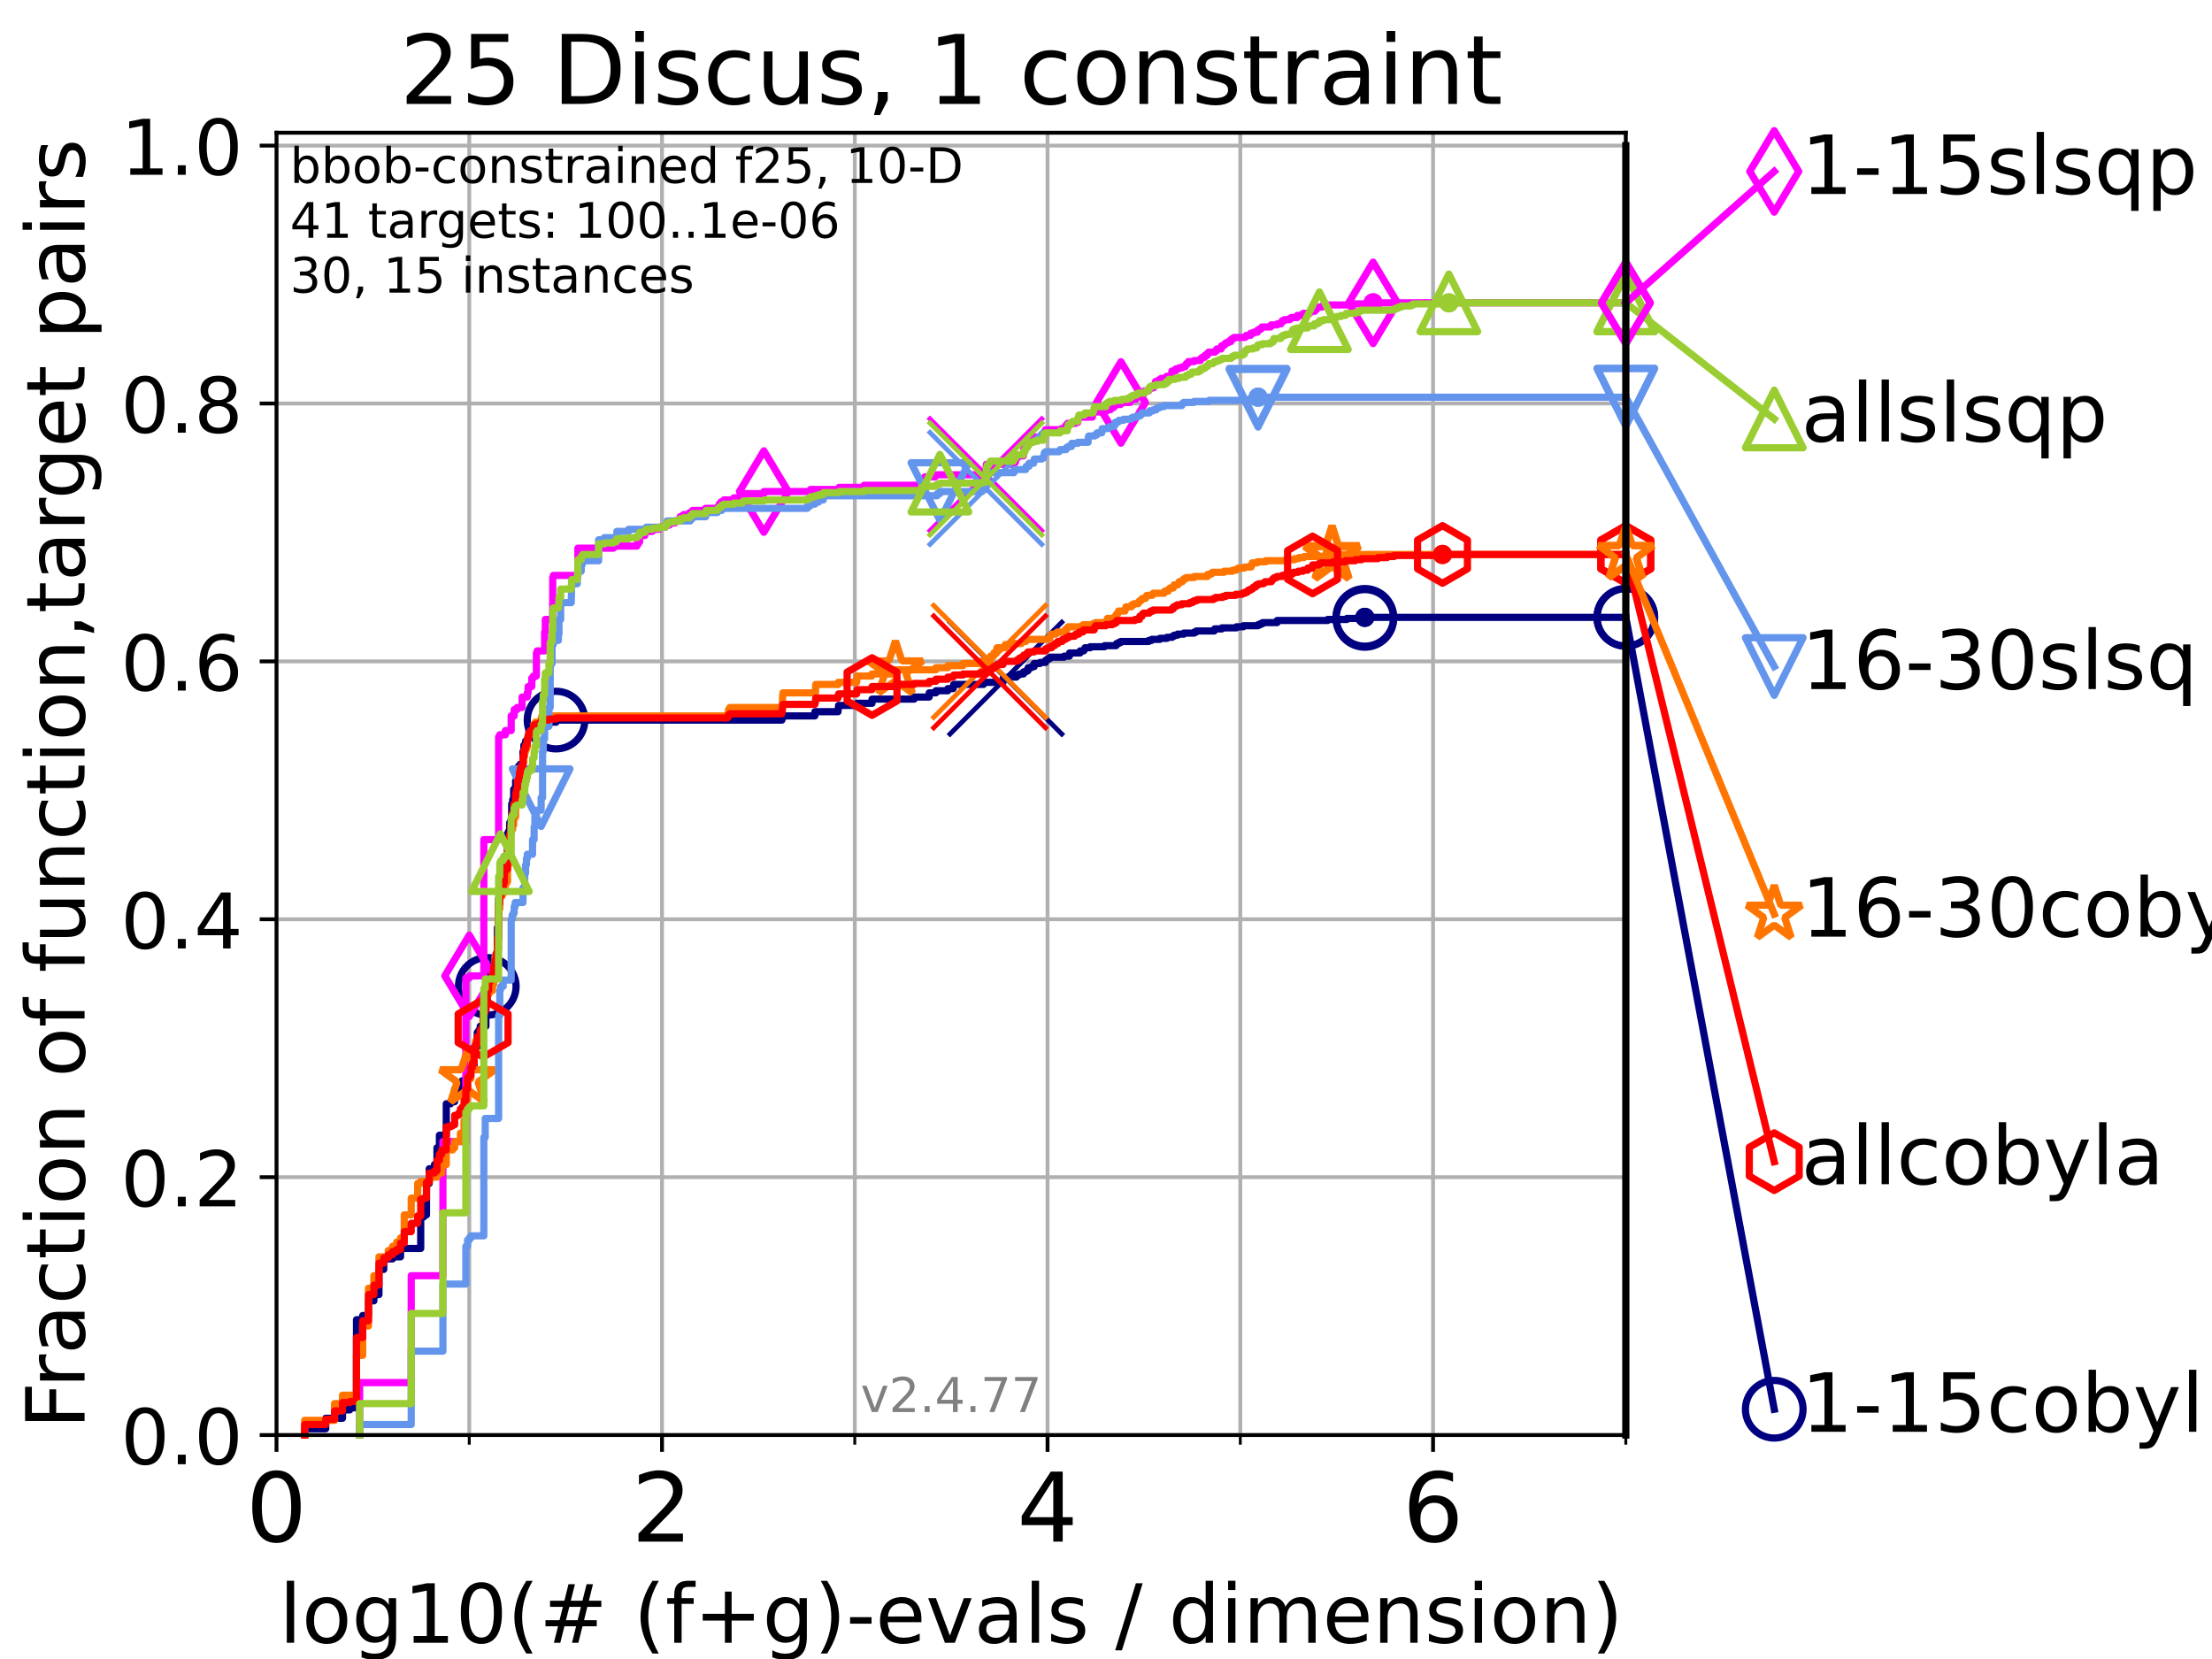 <?xml version="1.0" encoding="utf-8" standalone="no"?>
<!DOCTYPE svg PUBLIC "-//W3C//DTD SVG 1.1//EN"
  "http://www.w3.org/Graphics/SVG/1.1/DTD/svg11.dtd">
<!-- Created with matplotlib (https://matplotlib.org/) -->
<svg height="345.6pt" version="1.1" viewBox="0 0 460.8 345.6" width="460.8pt" xmlns="http://www.w3.org/2000/svg" xmlns:xlink="http://www.w3.org/1999/xlink">
 <defs>
  <style type="text/css">*{stroke-linecap:butt;stroke-linejoin:round;}</style>
 </defs>
 <g id="figure_1">
  <g id="patch_1">
   <path d="M 0 345.6 
L 460.8 345.6 
L 460.8 0 
L 0 0 
z
" style="fill:#ffffff;"/>
  </g>
  <g id="axes_1">
   <g id="patch_2">
    <path d="M 57.6 298.944 
L 338.688 298.944 
L 338.688 27.648 
L 57.6 27.648 
z
" style="fill:#ffffff;"/>
   </g>
   <g id="matplotlib.axis_1">
    <g id="xtick_1">
     <g id="line2d_1">
      <path clip-path="url(#p73984961bd)" d="M 57.6 298.944 
L 57.6 27.648 
" style="fill:none;stroke:#b0b0b0;stroke-linecap:square;stroke-width:0.8;"/>
     </g>
     <g id="line2d_2">
      <defs>
       <path d="M 0 0 
L 0 3.5 
" id="m8d371f1b7c" style="stroke:#000000;stroke-width:0.8;"/>
      </defs>
      <g>
       <use style="stroke:#000000;stroke-width:0.8;" x="57.6" xlink:href="#m8d371f1b7c" y="298.944"/>
      </g>
     </g>
     <g id="text_1">
      <!-- 0 -->
      <g transform="translate(51.237 321.141)scale(0.2 -0.2)">
       <defs>
        <path d="M 31.781 66.406 
Q 24.172 66.406 20.328 58.906 
Q 16.5 51.422 16.5 36.375 
Q 16.5 21.391 20.328 13.891 
Q 24.172 6.391 31.781 6.391 
Q 39.453 6.391 43.281 13.891 
Q 47.125 21.391 47.125 36.375 
Q 47.125 51.422 43.281 58.906 
Q 39.453 66.406 31.781 66.406 
z
M 31.781 74.219 
Q 44.047 74.219 50.516 64.516 
Q 56.984 54.828 56.984 36.375 
Q 56.984 17.969 50.516 8.266 
Q 44.047 -1.422 31.781 -1.422 
Q 19.531 -1.422 13.062 8.266 
Q 6.594 17.969 6.594 36.375 
Q 6.594 54.828 13.062 64.516 
Q 19.531 74.219 31.781 74.219 
z
" id="DejaVuSans-48"/>
       </defs>
       <use xlink:href="#DejaVuSans-48"/>
      </g>
     </g>
    </g>
    <g id="xtick_2">
     <g id="line2d_3">
      <path clip-path="url(#p73984961bd)" d="M 137.911 298.944 
L 137.911 27.648 
" style="fill:none;stroke:#b0b0b0;stroke-linecap:square;stroke-width:0.8;"/>
     </g>
     <g id="line2d_4">
      <g>
       <use style="stroke:#000000;stroke-width:0.8;" x="137.911" xlink:href="#m8d371f1b7c" y="298.944"/>
      </g>
     </g>
     <g id="text_2">
      <!-- 2 -->
      <g transform="translate(131.548 321.141)scale(0.2 -0.2)">
       <defs>
        <path d="M 19.188 8.297 
L 53.609 8.297 
L 53.609 0 
L 7.328 0 
L 7.328 8.297 
Q 12.938 14.109 22.625 23.891 
Q 32.328 33.688 34.812 36.531 
Q 39.547 41.844 41.422 45.531 
Q 43.312 49.219 43.312 52.781 
Q 43.312 58.594 39.234 62.25 
Q 35.156 65.922 28.609 65.922 
Q 23.969 65.922 18.812 64.312 
Q 13.672 62.703 7.812 59.422 
L 7.812 69.391 
Q 13.766 71.781 18.938 73 
Q 24.125 74.219 28.422 74.219 
Q 39.75 74.219 46.484 68.547 
Q 53.219 62.891 53.219 53.422 
Q 53.219 48.922 51.531 44.891 
Q 49.859 40.875 45.406 35.406 
Q 44.188 33.984 37.641 27.219 
Q 31.109 20.453 19.188 8.297 
z
" id="DejaVuSans-50"/>
       </defs>
       <use xlink:href="#DejaVuSans-50"/>
      </g>
     </g>
    </g>
    <g id="xtick_3">
     <g id="line2d_5">
      <path clip-path="url(#p73984961bd)" d="M 218.222 298.944 
L 218.222 27.648 
" style="fill:none;stroke:#b0b0b0;stroke-linecap:square;stroke-width:0.8;"/>
     </g>
     <g id="line2d_6">
      <g>
       <use style="stroke:#000000;stroke-width:0.8;" x="218.222" xlink:href="#m8d371f1b7c" y="298.944"/>
      </g>
     </g>
     <g id="text_3">
      <!-- 4 -->
      <g transform="translate(211.859 321.141)scale(0.2 -0.2)">
       <defs>
        <path d="M 37.797 64.312 
L 12.891 25.391 
L 37.797 25.391 
z
M 35.203 72.906 
L 47.609 72.906 
L 47.609 25.391 
L 58.016 25.391 
L 58.016 17.188 
L 47.609 17.188 
L 47.609 0 
L 37.797 0 
L 37.797 17.188 
L 4.891 17.188 
L 4.891 26.703 
z
" id="DejaVuSans-52"/>
       </defs>
       <use xlink:href="#DejaVuSans-52"/>
      </g>
     </g>
    </g>
    <g id="xtick_4">
     <g id="line2d_7">
      <path clip-path="url(#p73984961bd)" d="M 298.533 298.944 
L 298.533 27.648 
" style="fill:none;stroke:#b0b0b0;stroke-linecap:square;stroke-width:0.8;"/>
     </g>
     <g id="line2d_8">
      <g>
       <use style="stroke:#000000;stroke-width:0.8;" x="298.533" xlink:href="#m8d371f1b7c" y="298.944"/>
      </g>
     </g>
     <g id="text_4">
      <!-- 6 -->
      <g transform="translate(292.17 321.141)scale(0.2 -0.2)">
       <defs>
        <path d="M 33.016 40.375 
Q 26.375 40.375 22.484 35.828 
Q 18.609 31.297 18.609 23.391 
Q 18.609 15.531 22.484 10.953 
Q 26.375 6.391 33.016 6.391 
Q 39.656 6.391 43.531 10.953 
Q 47.406 15.531 47.406 23.391 
Q 47.406 31.297 43.531 35.828 
Q 39.656 40.375 33.016 40.375 
z
M 52.594 71.297 
L 52.594 62.312 
Q 48.875 64.062 45.094 64.984 
Q 41.312 65.922 37.594 65.922 
Q 27.828 65.922 22.672 59.328 
Q 17.531 52.734 16.797 39.406 
Q 19.672 43.656 24.016 45.922 
Q 28.375 48.188 33.594 48.188 
Q 44.578 48.188 50.953 41.516 
Q 57.328 34.859 57.328 23.391 
Q 57.328 12.156 50.688 5.359 
Q 44.047 -1.422 33.016 -1.422 
Q 20.359 -1.422 13.672 8.266 
Q 6.984 17.969 6.984 36.375 
Q 6.984 53.656 15.188 63.938 
Q 23.391 74.219 37.203 74.219 
Q 40.922 74.219 44.703 73.484 
Q 48.484 72.75 52.594 71.297 
z
" id="DejaVuSans-54"/>
       </defs>
       <use xlink:href="#DejaVuSans-54"/>
      </g>
     </g>
    </g>
    <g id="xtick_5">
     <g id="line2d_9">
      <path clip-path="url(#p73984961bd)" d="M 97.755 298.944 
L 97.755 27.648 
" style="fill:none;stroke:#b0b0b0;stroke-linecap:square;stroke-width:0.8;"/>
     </g>
     <g id="line2d_10">
      <defs>
       <path d="M 0 0 
L 0 2 
" id="m0aa8a66843" style="stroke:#000000;stroke-width:0.6;"/>
      </defs>
      <g>
       <use style="stroke:#000000;stroke-width:0.6;" x="97.755" xlink:href="#m0aa8a66843" y="298.944"/>
      </g>
     </g>
    </g>
    <g id="xtick_6">
     <g id="line2d_11">
      <path clip-path="url(#p73984961bd)" d="M 178.066 298.944 
L 178.066 27.648 
" style="fill:none;stroke:#b0b0b0;stroke-linecap:square;stroke-width:0.8;"/>
     </g>
     <g id="line2d_12">
      <g>
       <use style="stroke:#000000;stroke-width:0.6;" x="178.066" xlink:href="#m0aa8a66843" y="298.944"/>
      </g>
     </g>
    </g>
    <g id="xtick_7">
     <g id="line2d_13">
      <path clip-path="url(#p73984961bd)" d="M 258.377 298.944 
L 258.377 27.648 
" style="fill:none;stroke:#b0b0b0;stroke-linecap:square;stroke-width:0.8;"/>
     </g>
     <g id="line2d_14">
      <g>
       <use style="stroke:#000000;stroke-width:0.6;" x="258.377" xlink:href="#m0aa8a66843" y="298.944"/>
      </g>
     </g>
    </g>
    <g id="xtick_8">
     <g id="line2d_15">
      <path clip-path="url(#p73984961bd)" d="M 338.688 298.944 
L 338.688 27.648 
" style="fill:none;stroke:#b0b0b0;stroke-linecap:square;stroke-width:0.8;"/>
     </g>
     <g id="line2d_16">
      <g>
       <use style="stroke:#000000;stroke-width:0.6;" x="338.688" xlink:href="#m0aa8a66843" y="298.944"/>
      </g>
     </g>
    </g>
    <g id="text_5">
     <!-- log10(# (f+g)-evals / dimension) -->
     <g transform="translate(58.145 342.218)scale(0.17 -0.17)">
      <defs>
       <path d="M 9.422 75.984 
L 18.406 75.984 
L 18.406 0 
L 9.422 0 
z
" id="DejaVuSans-108"/>
       <path d="M 30.609 48.391 
Q 23.391 48.391 19.188 42.75 
Q 14.984 37.109 14.984 27.297 
Q 14.984 17.484 19.156 11.844 
Q 23.344 6.203 30.609 6.203 
Q 37.797 6.203 41.984 11.859 
Q 46.188 17.531 46.188 27.297 
Q 46.188 37.016 41.984 42.703 
Q 37.797 48.391 30.609 48.391 
z
M 30.609 56 
Q 42.328 56 49.016 48.375 
Q 55.719 40.766 55.719 27.297 
Q 55.719 13.875 49.016 6.219 
Q 42.328 -1.422 30.609 -1.422 
Q 18.844 -1.422 12.172 6.219 
Q 5.516 13.875 5.516 27.297 
Q 5.516 40.766 12.172 48.375 
Q 18.844 56 30.609 56 
z
" id="DejaVuSans-111"/>
       <path d="M 45.406 27.984 
Q 45.406 37.75 41.375 43.109 
Q 37.359 48.484 30.078 48.484 
Q 22.859 48.484 18.828 43.109 
Q 14.797 37.75 14.797 27.984 
Q 14.797 18.266 18.828 12.891 
Q 22.859 7.516 30.078 7.516 
Q 37.359 7.516 41.375 12.891 
Q 45.406 18.266 45.406 27.984 
z
M 54.391 6.781 
Q 54.391 -7.172 48.188 -13.984 
Q 42 -20.797 29.203 -20.797 
Q 24.469 -20.797 20.266 -20.094 
Q 16.062 -19.391 12.109 -17.922 
L 12.109 -9.188 
Q 16.062 -11.328 19.922 -12.344 
Q 23.781 -13.375 27.781 -13.375 
Q 36.625 -13.375 41.016 -8.766 
Q 45.406 -4.156 45.406 5.172 
L 45.406 9.625 
Q 42.625 4.781 38.281 2.391 
Q 33.938 0 27.875 0 
Q 17.828 0 11.672 7.656 
Q 5.516 15.328 5.516 27.984 
Q 5.516 40.672 11.672 48.328 
Q 17.828 56 27.875 56 
Q 33.938 56 38.281 53.609 
Q 42.625 51.219 45.406 46.391 
L 45.406 54.688 
L 54.391 54.688 
z
" id="DejaVuSans-103"/>
       <path d="M 12.406 8.297 
L 28.516 8.297 
L 28.516 63.922 
L 10.984 60.406 
L 10.984 69.391 
L 28.422 72.906 
L 38.281 72.906 
L 38.281 8.297 
L 54.391 8.297 
L 54.391 0 
L 12.406 0 
z
" id="DejaVuSans-49"/>
       <path d="M 31 75.875 
Q 24.469 64.656 21.281 53.656 
Q 18.109 42.672 18.109 31.391 
Q 18.109 20.125 21.312 9.062 
Q 24.516 -2 31 -13.188 
L 23.188 -13.188 
Q 15.875 -1.703 12.234 9.375 
Q 8.594 20.453 8.594 31.391 
Q 8.594 42.281 12.203 53.312 
Q 15.828 64.359 23.188 75.875 
z
" id="DejaVuSans-40"/>
       <path d="M 51.125 44 
L 36.922 44 
L 32.812 27.688 
L 47.125 27.688 
z
M 43.797 71.781 
L 38.719 51.516 
L 52.984 51.516 
L 58.109 71.781 
L 65.922 71.781 
L 60.891 51.516 
L 76.125 51.516 
L 76.125 44 
L 58.984 44 
L 54.984 27.688 
L 70.516 27.688 
L 70.516 20.219 
L 53.078 20.219 
L 48 0 
L 40.188 0 
L 45.219 20.219 
L 30.906 20.219 
L 25.875 0 
L 18.016 0 
L 23.094 20.219 
L 7.719 20.219 
L 7.719 27.688 
L 24.906 27.688 
L 29 44 
L 13.281 44 
L 13.281 51.516 
L 30.906 51.516 
L 35.891 71.781 
z
" id="DejaVuSans-35"/>
       <path id="DejaVuSans-32"/>
       <path d="M 37.109 75.984 
L 37.109 68.5 
L 28.516 68.5 
Q 23.688 68.5 21.797 66.547 
Q 19.922 64.594 19.922 59.516 
L 19.922 54.688 
L 34.719 54.688 
L 34.719 47.703 
L 19.922 47.703 
L 19.922 0 
L 10.891 0 
L 10.891 47.703 
L 2.297 47.703 
L 2.297 54.688 
L 10.891 54.688 
L 10.891 58.5 
Q 10.891 67.625 15.141 71.797 
Q 19.391 75.984 28.609 75.984 
z
" id="DejaVuSans-102"/>
       <path d="M 46 62.703 
L 46 35.5 
L 73.188 35.5 
L 73.188 27.203 
L 46 27.203 
L 46 0 
L 37.797 0 
L 37.797 27.203 
L 10.594 27.203 
L 10.594 35.5 
L 37.797 35.5 
L 37.797 62.703 
z
" id="DejaVuSans-43"/>
       <path d="M 8.016 75.875 
L 15.828 75.875 
Q 23.141 64.359 26.781 53.312 
Q 30.422 42.281 30.422 31.391 
Q 30.422 20.453 26.781 9.375 
Q 23.141 -1.703 15.828 -13.188 
L 8.016 -13.188 
Q 14.5 -2 17.703 9.062 
Q 20.906 20.125 20.906 31.391 
Q 20.906 42.672 17.703 53.656 
Q 14.5 64.656 8.016 75.875 
z
" id="DejaVuSans-41"/>
       <path d="M 4.891 31.391 
L 31.203 31.391 
L 31.203 23.391 
L 4.891 23.391 
z
" id="DejaVuSans-45"/>
       <path d="M 56.203 29.594 
L 56.203 25.203 
L 14.891 25.203 
Q 15.484 15.922 20.484 11.062 
Q 25.484 6.203 34.422 6.203 
Q 39.594 6.203 44.453 7.469 
Q 49.312 8.734 54.109 11.281 
L 54.109 2.781 
Q 49.266 0.734 44.188 -0.344 
Q 39.109 -1.422 33.891 -1.422 
Q 20.797 -1.422 13.156 6.188 
Q 5.516 13.812 5.516 26.812 
Q 5.516 40.234 12.766 48.109 
Q 20.016 56 32.328 56 
Q 43.359 56 49.781 48.891 
Q 56.203 41.797 56.203 29.594 
z
M 47.219 32.234 
Q 47.125 39.594 43.094 43.984 
Q 39.062 48.391 32.422 48.391 
Q 24.906 48.391 20.391 44.141 
Q 15.875 39.891 15.188 32.172 
z
" id="DejaVuSans-101"/>
       <path d="M 2.984 54.688 
L 12.5 54.688 
L 29.594 8.797 
L 46.688 54.688 
L 56.203 54.688 
L 35.688 0 
L 23.484 0 
z
" id="DejaVuSans-118"/>
       <path d="M 34.281 27.484 
Q 23.391 27.484 19.188 25 
Q 14.984 22.516 14.984 16.5 
Q 14.984 11.719 18.141 8.906 
Q 21.297 6.109 26.703 6.109 
Q 34.188 6.109 38.703 11.406 
Q 43.219 16.703 43.219 25.484 
L 43.219 27.484 
z
M 52.203 31.203 
L 52.203 0 
L 43.219 0 
L 43.219 8.297 
Q 40.141 3.328 35.547 0.953 
Q 30.953 -1.422 24.312 -1.422 
Q 15.922 -1.422 10.953 3.297 
Q 6 8.016 6 15.922 
Q 6 25.141 12.172 29.828 
Q 18.359 34.516 30.609 34.516 
L 43.219 34.516 
L 43.219 35.406 
Q 43.219 41.609 39.141 45 
Q 35.062 48.391 27.688 48.391 
Q 23 48.391 18.547 47.266 
Q 14.109 46.141 10.016 43.891 
L 10.016 52.203 
Q 14.938 54.109 19.578 55.047 
Q 24.219 56 28.609 56 
Q 40.484 56 46.344 49.844 
Q 52.203 43.703 52.203 31.203 
z
" id="DejaVuSans-97"/>
       <path d="M 44.281 53.078 
L 44.281 44.578 
Q 40.484 46.531 36.375 47.5 
Q 32.281 48.484 27.875 48.484 
Q 21.188 48.484 17.844 46.438 
Q 14.5 44.391 14.5 40.281 
Q 14.5 37.156 16.891 35.375 
Q 19.281 33.594 26.516 31.984 
L 29.594 31.297 
Q 39.156 29.25 43.188 25.516 
Q 47.219 21.781 47.219 15.094 
Q 47.219 7.469 41.188 3.016 
Q 35.156 -1.422 24.609 -1.422 
Q 20.219 -1.422 15.453 -0.562 
Q 10.688 0.297 5.422 2 
L 5.422 11.281 
Q 10.406 8.688 15.234 7.391 
Q 20.062 6.109 24.812 6.109 
Q 31.156 6.109 34.562 8.281 
Q 37.984 10.453 37.984 14.406 
Q 37.984 18.062 35.516 20.016 
Q 33.062 21.969 24.703 23.781 
L 21.578 24.516 
Q 13.234 26.266 9.516 29.906 
Q 5.812 33.547 5.812 39.891 
Q 5.812 47.609 11.281 51.797 
Q 16.75 56 26.812 56 
Q 31.781 56 36.172 55.266 
Q 40.578 54.547 44.281 53.078 
z
" id="DejaVuSans-115"/>
       <path d="M 25.391 72.906 
L 33.688 72.906 
L 8.297 -9.281 
L 0 -9.281 
z
" id="DejaVuSans-47"/>
       <path d="M 45.406 46.391 
L 45.406 75.984 
L 54.391 75.984 
L 54.391 0 
L 45.406 0 
L 45.406 8.203 
Q 42.578 3.328 38.25 0.953 
Q 33.938 -1.422 27.875 -1.422 
Q 17.969 -1.422 11.734 6.484 
Q 5.516 14.406 5.516 27.297 
Q 5.516 40.188 11.734 48.094 
Q 17.969 56 27.875 56 
Q 33.938 56 38.25 53.625 
Q 42.578 51.266 45.406 46.391 
z
M 14.797 27.297 
Q 14.797 17.391 18.875 11.75 
Q 22.953 6.109 30.078 6.109 
Q 37.203 6.109 41.297 11.75 
Q 45.406 17.391 45.406 27.297 
Q 45.406 37.203 41.297 42.844 
Q 37.203 48.484 30.078 48.484 
Q 22.953 48.484 18.875 42.844 
Q 14.797 37.203 14.797 27.297 
z
" id="DejaVuSans-100"/>
       <path d="M 9.422 54.688 
L 18.406 54.688 
L 18.406 0 
L 9.422 0 
z
M 9.422 75.984 
L 18.406 75.984 
L 18.406 64.594 
L 9.422 64.594 
z
" id="DejaVuSans-105"/>
       <path d="M 52 44.188 
Q 55.375 50.25 60.062 53.125 
Q 64.75 56 71.094 56 
Q 79.641 56 84.281 50.016 
Q 88.922 44.047 88.922 33.016 
L 88.922 0 
L 79.891 0 
L 79.891 32.719 
Q 79.891 40.578 77.094 44.375 
Q 74.312 48.188 68.609 48.188 
Q 61.625 48.188 57.562 43.547 
Q 53.516 38.922 53.516 30.906 
L 53.516 0 
L 44.484 0 
L 44.484 32.719 
Q 44.484 40.625 41.703 44.406 
Q 38.922 48.188 33.109 48.188 
Q 26.219 48.188 22.156 43.531 
Q 18.109 38.875 18.109 30.906 
L 18.109 0 
L 9.078 0 
L 9.078 54.688 
L 18.109 54.688 
L 18.109 46.188 
Q 21.188 51.219 25.484 53.609 
Q 29.781 56 35.688 56 
Q 41.656 56 45.828 52.969 
Q 50 49.953 52 44.188 
z
" id="DejaVuSans-109"/>
       <path d="M 54.891 33.016 
L 54.891 0 
L 45.906 0 
L 45.906 32.719 
Q 45.906 40.484 42.875 44.328 
Q 39.844 48.188 33.797 48.188 
Q 26.516 48.188 22.312 43.547 
Q 18.109 38.922 18.109 30.906 
L 18.109 0 
L 9.078 0 
L 9.078 54.688 
L 18.109 54.688 
L 18.109 46.188 
Q 21.344 51.125 25.703 53.562 
Q 30.078 56 35.797 56 
Q 45.219 56 50.047 50.172 
Q 54.891 44.344 54.891 33.016 
z
" id="DejaVuSans-110"/>
      </defs>
      <use xlink:href="#DejaVuSans-108"/>
      <use x="27.783" xlink:href="#DejaVuSans-111"/>
      <use x="88.965" xlink:href="#DejaVuSans-103"/>
      <use x="152.441" xlink:href="#DejaVuSans-49"/>
      <use x="216.064" xlink:href="#DejaVuSans-48"/>
      <use x="279.688" xlink:href="#DejaVuSans-40"/>
      <use x="318.701" xlink:href="#DejaVuSans-35"/>
      <use x="402.49" xlink:href="#DejaVuSans-32"/>
      <use x="434.277" xlink:href="#DejaVuSans-40"/>
      <use x="473.291" xlink:href="#DejaVuSans-102"/>
      <use x="508.496" xlink:href="#DejaVuSans-43"/>
      <use x="592.285" xlink:href="#DejaVuSans-103"/>
      <use x="655.762" xlink:href="#DejaVuSans-41"/>
      <use x="694.775" xlink:href="#DejaVuSans-45"/>
      <use x="730.859" xlink:href="#DejaVuSans-101"/>
      <use x="792.383" xlink:href="#DejaVuSans-118"/>
      <use x="851.562" xlink:href="#DejaVuSans-97"/>
      <use x="912.842" xlink:href="#DejaVuSans-108"/>
      <use x="940.625" xlink:href="#DejaVuSans-115"/>
      <use x="992.725" xlink:href="#DejaVuSans-32"/>
      <use x="1024.512" xlink:href="#DejaVuSans-47"/>
      <use x="1058.203" xlink:href="#DejaVuSans-32"/>
      <use x="1089.99" xlink:href="#DejaVuSans-100"/>
      <use x="1153.467" xlink:href="#DejaVuSans-105"/>
      <use x="1181.25" xlink:href="#DejaVuSans-109"/>
      <use x="1278.662" xlink:href="#DejaVuSans-101"/>
      <use x="1340.186" xlink:href="#DejaVuSans-110"/>
      <use x="1403.564" xlink:href="#DejaVuSans-115"/>
      <use x="1455.664" xlink:href="#DejaVuSans-105"/>
      <use x="1483.447" xlink:href="#DejaVuSans-111"/>
      <use x="1544.629" xlink:href="#DejaVuSans-110"/>
      <use x="1608.008" xlink:href="#DejaVuSans-41"/>
     </g>
    </g>
   </g>
   <g id="matplotlib.axis_2">
    <g id="ytick_1">
     <g id="line2d_17">
      <path clip-path="url(#p73984961bd)" d="M 57.6 298.944 
L 338.688 298.944 
" style="fill:none;stroke:#b0b0b0;stroke-linecap:square;stroke-width:0.8;"/>
     </g>
     <g id="line2d_18">
      <defs>
       <path d="M 0 0 
L -3.5 0 
" id="me5d2cd89d9" style="stroke:#000000;stroke-width:0.8;"/>
      </defs>
      <g>
       <use style="stroke:#000000;stroke-width:0.8;" x="57.6" xlink:href="#me5d2cd89d9" y="298.944"/>
      </g>
     </g>
     <g id="text_6">
      <!-- 0.0 -->
      <g transform="translate(25.155 305.023)scale(0.16 -0.16)">
       <defs>
        <path d="M 10.688 12.406 
L 21 12.406 
L 21 0 
L 10.688 0 
z
" id="DejaVuSans-46"/>
       </defs>
       <use xlink:href="#DejaVuSans-48"/>
       <use x="63.623" xlink:href="#DejaVuSans-46"/>
       <use x="95.41" xlink:href="#DejaVuSans-48"/>
      </g>
     </g>
    </g>
    <g id="ytick_2">
     <g id="line2d_19">
      <path clip-path="url(#p73984961bd)" d="M 57.6 245.222 
L 338.688 245.222 
" style="fill:none;stroke:#b0b0b0;stroke-linecap:square;stroke-width:0.8;"/>
     </g>
     <g id="line2d_20">
      <g>
       <use style="stroke:#000000;stroke-width:0.8;" x="57.6" xlink:href="#me5d2cd89d9" y="245.222"/>
      </g>
     </g>
     <g id="text_7">
      <!-- 0.2 -->
      <g transform="translate(25.155 251.301)scale(0.16 -0.16)">
       <use xlink:href="#DejaVuSans-48"/>
       <use x="63.623" xlink:href="#DejaVuSans-46"/>
       <use x="95.41" xlink:href="#DejaVuSans-50"/>
      </g>
     </g>
    </g>
    <g id="ytick_3">
     <g id="line2d_21">
      <path clip-path="url(#p73984961bd)" d="M 57.6 191.5 
L 338.688 191.5 
" style="fill:none;stroke:#b0b0b0;stroke-linecap:square;stroke-width:0.8;"/>
     </g>
     <g id="line2d_22">
      <g>
       <use style="stroke:#000000;stroke-width:0.8;" x="57.6" xlink:href="#me5d2cd89d9" y="191.5"/>
      </g>
     </g>
     <g id="text_8">
      <!-- 0.4 -->
      <g transform="translate(25.155 197.579)scale(0.16 -0.16)">
       <use xlink:href="#DejaVuSans-48"/>
       <use x="63.623" xlink:href="#DejaVuSans-46"/>
       <use x="95.41" xlink:href="#DejaVuSans-52"/>
      </g>
     </g>
    </g>
    <g id="ytick_4">
     <g id="line2d_23">
      <path clip-path="url(#p73984961bd)" d="M 57.6 137.778 
L 338.688 137.778 
" style="fill:none;stroke:#b0b0b0;stroke-linecap:square;stroke-width:0.8;"/>
     </g>
     <g id="line2d_24">
      <g>
       <use style="stroke:#000000;stroke-width:0.8;" x="57.6" xlink:href="#me5d2cd89d9" y="137.778"/>
      </g>
     </g>
     <g id="text_9">
      <!-- 0.6 -->
      <g transform="translate(25.155 143.857)scale(0.16 -0.16)">
       <use xlink:href="#DejaVuSans-48"/>
       <use x="63.623" xlink:href="#DejaVuSans-46"/>
       <use x="95.41" xlink:href="#DejaVuSans-54"/>
      </g>
     </g>
    </g>
    <g id="ytick_5">
     <g id="line2d_25">
      <path clip-path="url(#p73984961bd)" d="M 57.6 84.056 
L 338.688 84.056 
" style="fill:none;stroke:#b0b0b0;stroke-linecap:square;stroke-width:0.8;"/>
     </g>
     <g id="line2d_26">
      <g>
       <use style="stroke:#000000;stroke-width:0.8;" x="57.6" xlink:href="#me5d2cd89d9" y="84.056"/>
      </g>
     </g>
     <g id="text_10">
      <!-- 0.8 -->
      <g transform="translate(25.155 90.135)scale(0.16 -0.16)">
       <defs>
        <path d="M 31.781 34.625 
Q 24.75 34.625 20.719 30.859 
Q 16.703 27.094 16.703 20.516 
Q 16.703 13.922 20.719 10.156 
Q 24.75 6.391 31.781 6.391 
Q 38.812 6.391 42.859 10.172 
Q 46.922 13.969 46.922 20.516 
Q 46.922 27.094 42.891 30.859 
Q 38.875 34.625 31.781 34.625 
z
M 21.922 38.812 
Q 15.578 40.375 12.031 44.719 
Q 8.5 49.078 8.5 55.328 
Q 8.5 64.062 14.719 69.141 
Q 20.953 74.219 31.781 74.219 
Q 42.672 74.219 48.875 69.141 
Q 55.078 64.062 55.078 55.328 
Q 55.078 49.078 51.531 44.719 
Q 48 40.375 41.703 38.812 
Q 48.828 37.156 52.797 32.312 
Q 56.781 27.484 56.781 20.516 
Q 56.781 9.906 50.312 4.234 
Q 43.844 -1.422 31.781 -1.422 
Q 19.734 -1.422 13.25 4.234 
Q 6.781 9.906 6.781 20.516 
Q 6.781 27.484 10.781 32.312 
Q 14.797 37.156 21.922 38.812 
z
M 18.312 54.391 
Q 18.312 48.734 21.844 45.562 
Q 25.391 42.391 31.781 42.391 
Q 38.141 42.391 41.719 45.562 
Q 45.312 48.734 45.312 54.391 
Q 45.312 60.062 41.719 63.234 
Q 38.141 66.406 31.781 66.406 
Q 25.391 66.406 21.844 63.234 
Q 18.312 60.062 18.312 54.391 
z
" id="DejaVuSans-56"/>
       </defs>
       <use xlink:href="#DejaVuSans-48"/>
       <use x="63.623" xlink:href="#DejaVuSans-46"/>
       <use x="95.41" xlink:href="#DejaVuSans-56"/>
      </g>
     </g>
    </g>
    <g id="ytick_6">
     <g id="line2d_27">
      <path clip-path="url(#p73984961bd)" d="M 57.6 30.334 
L 338.688 30.334 
" style="fill:none;stroke:#b0b0b0;stroke-linecap:square;stroke-width:0.8;"/>
     </g>
     <g id="line2d_28">
      <g>
       <use style="stroke:#000000;stroke-width:0.8;" x="57.6" xlink:href="#me5d2cd89d9" y="30.334"/>
      </g>
     </g>
     <g id="text_11">
      <!-- 1.0 -->
      <g transform="translate(25.155 36.413)scale(0.16 -0.16)">
       <use xlink:href="#DejaVuSans-49"/>
       <use x="63.623" xlink:href="#DejaVuSans-46"/>
       <use x="95.41" xlink:href="#DejaVuSans-48"/>
      </g>
     </g>
    </g>
    <g id="text_12">
     <!-- Fraction of function,target pairs -->
     <g transform="translate(17.62 297.681)rotate(-90)scale(0.17 -0.17)">
      <defs>
       <path d="M 9.812 72.906 
L 51.703 72.906 
L 51.703 64.594 
L 19.672 64.594 
L 19.672 43.109 
L 48.578 43.109 
L 48.578 34.812 
L 19.672 34.812 
L 19.672 0 
L 9.812 0 
z
" id="DejaVuSans-70"/>
       <path d="M 41.109 46.297 
Q 39.594 47.172 37.812 47.578 
Q 36.031 48 33.891 48 
Q 26.266 48 22.188 43.047 
Q 18.109 38.094 18.109 28.812 
L 18.109 0 
L 9.078 0 
L 9.078 54.688 
L 18.109 54.688 
L 18.109 46.188 
Q 20.953 51.172 25.484 53.578 
Q 30.031 56 36.531 56 
Q 37.453 56 38.578 55.875 
Q 39.703 55.766 41.062 55.516 
z
" id="DejaVuSans-114"/>
       <path d="M 48.781 52.594 
L 48.781 44.188 
Q 44.969 46.297 41.141 47.344 
Q 37.312 48.391 33.406 48.391 
Q 24.656 48.391 19.812 42.844 
Q 14.984 37.312 14.984 27.297 
Q 14.984 17.281 19.812 11.734 
Q 24.656 6.203 33.406 6.203 
Q 37.312 6.203 41.141 7.25 
Q 44.969 8.297 48.781 10.406 
L 48.781 2.094 
Q 45.016 0.344 40.984 -0.531 
Q 36.969 -1.422 32.422 -1.422 
Q 20.062 -1.422 12.781 6.344 
Q 5.516 14.109 5.516 27.297 
Q 5.516 40.672 12.859 48.328 
Q 20.219 56 33.016 56 
Q 37.156 56 41.109 55.141 
Q 45.062 54.297 48.781 52.594 
z
" id="DejaVuSans-99"/>
       <path d="M 18.312 70.219 
L 18.312 54.688 
L 36.812 54.688 
L 36.812 47.703 
L 18.312 47.703 
L 18.312 18.016 
Q 18.312 11.328 20.141 9.422 
Q 21.969 7.516 27.594 7.516 
L 36.812 7.516 
L 36.812 0 
L 27.594 0 
Q 17.188 0 13.234 3.875 
Q 9.281 7.766 9.281 18.016 
L 9.281 47.703 
L 2.688 47.703 
L 2.688 54.688 
L 9.281 54.688 
L 9.281 70.219 
z
" id="DejaVuSans-116"/>
       <path d="M 8.5 21.578 
L 8.5 54.688 
L 17.484 54.688 
L 17.484 21.922 
Q 17.484 14.156 20.5 10.266 
Q 23.531 6.391 29.594 6.391 
Q 36.859 6.391 41.078 11.031 
Q 45.312 15.672 45.312 23.688 
L 45.312 54.688 
L 54.297 54.688 
L 54.297 0 
L 45.312 0 
L 45.312 8.406 
Q 42.047 3.422 37.719 1 
Q 33.406 -1.422 27.688 -1.422 
Q 18.266 -1.422 13.375 4.438 
Q 8.5 10.297 8.5 21.578 
z
M 31.109 56 
z
" id="DejaVuSans-117"/>
       <path d="M 11.719 12.406 
L 22.016 12.406 
L 22.016 4 
L 14.016 -11.625 
L 7.719 -11.625 
L 11.719 4 
z
" id="DejaVuSans-44"/>
       <path d="M 18.109 8.203 
L 18.109 -20.797 
L 9.078 -20.797 
L 9.078 54.688 
L 18.109 54.688 
L 18.109 46.391 
Q 20.953 51.266 25.266 53.625 
Q 29.594 56 35.594 56 
Q 45.562 56 51.781 48.094 
Q 58.016 40.188 58.016 27.297 
Q 58.016 14.406 51.781 6.484 
Q 45.562 -1.422 35.594 -1.422 
Q 29.594 -1.422 25.266 0.953 
Q 20.953 3.328 18.109 8.203 
z
M 48.688 27.297 
Q 48.688 37.203 44.609 42.844 
Q 40.531 48.484 33.406 48.484 
Q 26.266 48.484 22.188 42.844 
Q 18.109 37.203 18.109 27.297 
Q 18.109 17.391 22.188 11.75 
Q 26.266 6.109 33.406 6.109 
Q 40.531 6.109 44.609 11.75 
Q 48.688 17.391 48.688 27.297 
z
" id="DejaVuSans-112"/>
      </defs>
      <use xlink:href="#DejaVuSans-70"/>
      <use x="50.27" xlink:href="#DejaVuSans-114"/>
      <use x="91.383" xlink:href="#DejaVuSans-97"/>
      <use x="152.662" xlink:href="#DejaVuSans-99"/>
      <use x="207.643" xlink:href="#DejaVuSans-116"/>
      <use x="246.852" xlink:href="#DejaVuSans-105"/>
      <use x="274.635" xlink:href="#DejaVuSans-111"/>
      <use x="335.816" xlink:href="#DejaVuSans-110"/>
      <use x="399.195" xlink:href="#DejaVuSans-32"/>
      <use x="430.982" xlink:href="#DejaVuSans-111"/>
      <use x="492.164" xlink:href="#DejaVuSans-102"/>
      <use x="527.369" xlink:href="#DejaVuSans-32"/>
      <use x="559.156" xlink:href="#DejaVuSans-102"/>
      <use x="594.361" xlink:href="#DejaVuSans-117"/>
      <use x="657.74" xlink:href="#DejaVuSans-110"/>
      <use x="721.119" xlink:href="#DejaVuSans-99"/>
      <use x="776.1" xlink:href="#DejaVuSans-116"/>
      <use x="815.309" xlink:href="#DejaVuSans-105"/>
      <use x="843.092" xlink:href="#DejaVuSans-111"/>
      <use x="904.273" xlink:href="#DejaVuSans-110"/>
      <use x="967.652" xlink:href="#DejaVuSans-44"/>
      <use x="999.439" xlink:href="#DejaVuSans-116"/>
      <use x="1038.648" xlink:href="#DejaVuSans-97"/>
      <use x="1099.928" xlink:href="#DejaVuSans-114"/>
      <use x="1139.291" xlink:href="#DejaVuSans-103"/>
      <use x="1202.768" xlink:href="#DejaVuSans-101"/>
      <use x="1264.291" xlink:href="#DejaVuSans-116"/>
      <use x="1303.5" xlink:href="#DejaVuSans-32"/>
      <use x="1335.287" xlink:href="#DejaVuSans-112"/>
      <use x="1398.764" xlink:href="#DejaVuSans-97"/>
      <use x="1460.043" xlink:href="#DejaVuSans-105"/>
      <use x="1487.826" xlink:href="#DejaVuSans-114"/>
      <use x="1528.939" xlink:href="#DejaVuSans-115"/>
     </g>
    </g>
   </g>
   <g id="line2d_29">
    <defs>
     <path d="M 0 1.5 
C 0.398 1.5 0.779 1.342 1.061 1.061 
C 1.342 0.779 1.5 0.398 1.5 0 
C 1.5 -0.398 1.342 -0.779 1.061 -1.061 
C 0.779 -1.342 0.398 -1.5 0 -1.5 
C -0.398 -1.5 -0.779 -1.342 -1.061 -1.061 
C -1.342 -0.779 -1.5 -0.398 -1.5 0 
C -1.5 0.398 -1.342 0.779 -1.061 1.061 
C -0.779 1.342 -0.398 1.5 0 1.5 
z
" id="m8563e52441" style="stroke:#000080;"/>
    </defs>
    <g>
     <use style="fill:#000080;stroke:#000080;" x="284.321" xlink:href="#m8563e52441" y="128.606"/>
     <use style="fill:#000080;stroke:#000080;" x="284.321" xlink:href="#m8563e52441" y="128.606"/>
    </g>
   </g>
   <g id="line2d_30">
    <path d="M 63.468 298.944 
L 63.468 297.634 
L 67.851 297.634 
L 67.851 295.45 
L 71.35 295.45 
L 71.35 293.703 
L 72.868 293.703 
L 72.868 293.266 
L 74.263 293.266 
L 74.263 274.922 
L 75.556 274.922 
L 75.556 274.048 
L 76.759 274.048 
L 76.759 270.991 
L 77.885 270.991 
L 77.885 269.681 
L 78.942 269.681 
L 78.942 264.44 
L 79.939 264.44 
L 79.939 262.256 
L 81.776 262.256 
L 81.776 261.819 
L 83.438 261.819 
L 83.438 260.072 
L 87.644 260.072 
L 87.644 253.521 
L 88.256 253.521 
L 88.256 253.084 
L 88.847 253.084 
L 88.847 246.532 
L 89.419 246.532 
L 89.419 243.475 
L 90.509 243.475 
L 90.509 242.601 
L 91.03 242.601 
L 91.03 239.107 
L 91.535 239.107 
L 91.535 236.487 
L 92.969 236.487 
L 92.969 229.935 
L 93.864 229.935 
L 93.864 229.499 
L 94.715 229.499 
L 94.715 226.878 
L 95.526 226.878 
L 95.526 226.004 
L 96.301 226.004 
L 96.301 225.131 
L 97.044 225.131 
L 97.044 224.694 
L 97.403 224.694 
L 97.403 224.257 
L 97.755 224.257 
L 97.755 223.384 
L 98.101 223.384 
L 98.101 222.51 
L 98.439 222.51 
L 98.439 222.074 
L 98.772 222.074 
L 98.772 218.143 
L 99.418 218.143 
L 99.418 215.085 
L 99.732 215.085 
L 99.732 214.649 
L 100.04 214.649 
L 100.04 213.775 
L 101.223 213.775 
L 101.223 208.534 
L 101.507 208.534 
L 101.507 205.476 
L 101.786 205.476 
L 101.786 202.419 
L 102.06 202.419 
L 102.06 201.546 
L 102.331 201.546 
L 102.331 201.109 
L 102.597 201.109 
L 102.597 200.672 
L 103.372 200.672 
L 103.372 198.925 
L 103.623 198.925 
L 103.623 193.247 
L 103.871 193.247 
L 103.871 187.132 
L 104.115 187.132 
L 104.115 186.259 
L 104.355 186.259 
L 104.355 184.512 
L 104.826 184.512 
L 104.826 181.891 
L 105.057 181.891 
L 105.057 178.397 
L 105.733 178.397 
L 105.733 173.593 
L 105.952 173.593 
L 105.952 173.156 
L 106.169 173.156 
L 106.169 171.409 
L 106.383 171.409 
L 106.383 170.972 
L 106.594 170.972 
L 106.594 167.478 
L 106.803 167.478 
L 106.803 166.604 
L 107.009 166.604 
L 107.009 164.421 
L 107.415 164.421 
L 107.415 162.674 
L 107.614 162.674 
L 107.614 161.8 
L 107.811 161.8 
L 107.811 160.49 
L 108.006 160.49 
L 108.006 159.616 
L 108.389 159.616 
L 108.389 159.179 
L 108.949 159.179 
L 108.949 156.559 
L 109.132 156.559 
L 109.132 155.249 
L 109.491 155.249 
L 109.491 154.375 
L 109.843 154.375 
L 109.843 153.938 
L 110.017 153.938 
L 110.017 153.502 
L 110.189 153.502 
L 110.189 152.191 
L 110.359 152.191 
L 110.359 151.755 
L 110.86 151.755 
L 110.86 151.318 
L 112.281 151.318 
L 112.281 150.881 
L 114.284 150.881 
L 114.284 150.444 
L 115.835 150.444 
L 115.835 150.007 
L 162.884 150.007 
L 162.884 149.571 
L 163.066 149.571 
L 163.066 149.134 
L 169.752 149.134 
L 169.763 148.26 
L 174.576 148.26 
L 174.648 147.387 
L 174.69 147.387 
L 174.69 146.95 
L 178.526 146.95 
L 178.526 146.513 
L 181.655 146.513 
L 181.661 145.64 
L 190.432 145.64 
L 190.432 145.203 
L 193.559 145.203 
L 193.575 144.33 
L 194.972 144.33 
L 194.972 143.893 
L 197.449 143.893 
L 197.449 143.456 
L 198.553 143.456 
L 198.553 143.019 
L 198.669 143.019 
L 198.669 142.582 
L 204.877 142.582 
L 204.877 142.146 
L 208.949 142.146 
L 208.962 141.272 
L 209.98 141.272 
L 209.98 141.054 
L 211.733 141.054 
L 211.733 140.617 
L 212.323 140.617 
L 212.323 140.399 
L 213.213 140.399 
L 213.213 139.962 
L 213.727 139.962 
L 213.727 139.743 
L 214.138 139.743 
L 214.18 139.088 
L 214.851 139.088 
L 214.851 138.87 
L 215.434 138.87 
L 215.437 138.215 
L 216.658 138.215 
L 216.658 137.996 
L 217.795 137.996 
L 217.795 137.56 
L 218.126 137.56 
L 218.126 137.341 
L 218.452 137.341 
L 218.452 137.123 
L 218.816 137.123 
L 218.816 136.905 
L 221.684 136.905 
L 221.684 136.686 
L 222.775 136.686 
L 222.803 136.031 
L 224.998 136.031 
L 225.015 135.594 
L 225.774 135.594 
L 225.774 135.376 
L 225.926 135.376 
L 226.028 134.939 
L 227.117 134.939 
L 227.117 134.721 
L 230.106 134.721 
L 230.106 134.502 
L 232.5 134.502 
L 232.584 134.066 
L 233.011 134.066 
L 233.011 133.847 
L 233.469 133.847 
L 233.469 133.629 
L 239.3 133.629 
L 239.3 133.41 
L 239.906 133.41 
L 239.906 133.192 
L 241.63 133.192 
L 241.63 132.974 
L 243.108 132.974 
L 243.108 132.755 
L 244.211 132.755 
L 244.211 132.537 
L 244.605 132.537 
L 244.605 132.319 
L 245.317 132.319 
L 245.317 132.1 
L 246.611 132.1 
L 246.611 131.882 
L 248.792 131.882 
L 248.792 131.663 
L 249.227 131.663 
L 249.227 131.445 
L 252.939 131.445 
L 253.033 131.008 
L 254.557 131.008 
L 254.557 130.79 
L 257.586 130.79 
L 257.586 130.571 
L 258.995 130.571 
L 258.995 130.353 
L 262.078 130.353 
L 262.078 130.135 
L 262.569 130.135 
L 262.569 129.916 
L 263.041 129.916 
L 263.041 129.698 
L 266.048 129.698 
L 266.056 129.261 
L 276.567 129.261 
L 276.567 129.043 
L 280.589 129.043 
L 280.589 128.824 
L 284.321 128.824 
L 284.321 128.606 
L 338.688 128.606 
L 338.688 128.606 
" style="fill:none;stroke:#000080;stroke-linecap:square;stroke-width:1.5;"/>
   </g>
   <g id="line2d_31">
    <defs>
     <path d="M 0 6 
C 1.591 6 3.117 5.368 4.243 4.243 
C 5.368 3.117 6 1.591 6 0 
C 6 -1.591 5.368 -3.117 4.243 -4.243 
C 3.117 -5.368 1.591 -6 0 -6 
C -1.591 -6 -3.117 -5.368 -4.243 -4.243 
C -5.368 -3.117 -6 -1.591 -6 0 
C -6 1.591 -5.368 3.117 -4.243 4.243 
C -3.117 5.368 -1.591 6 0 6 
z
" id="m6b68a2ae2a" style="stroke:#000080;stroke-width:1.5;"/>
    </defs>
    <g>
     <use style="fill-opacity:0;stroke:#000080;stroke-width:1.5;" x="101.507" xlink:href="#m6b68a2ae2a" y="205.476"/>
     <use style="fill-opacity:0;stroke:#000080;stroke-width:1.5;" x="115.835" xlink:href="#m6b68a2ae2a" y="150.007"/>
     <use style="fill-opacity:0;stroke:#000080;stroke-width:1.5;" x="284.321" xlink:href="#m6b68a2ae2a" y="128.824"/>
     <use style="fill-opacity:0;stroke:#000080;stroke-width:1.5;" x="284.321" xlink:href="#m6b68a2ae2a" y="128.606"/>
     <use style="fill-opacity:0;stroke:#000080;stroke-width:1.5;" x="338.688" xlink:href="#m6b68a2ae2a" y="128.606"/>
    </g>
   </g>
   <g id="line2d_32">
    <path style="fill:none;stroke:#000080;stroke-linecap:square;stroke-width:1.5;"/>
    <g/>
   </g>
   <g id="line2d_33">
    <path clip-path="url(#p73984961bd)" d="M 209.541 141.272 
" style="fill:none;stroke:#000080;stroke-linecap:square;stroke-width:1.5;"/>
    <defs>
     <path d="M -12 12 
L 12 -12 
M -12 -12 
L 12 12 
" id="m27693993a1" style="stroke:#000080;"/>
    </defs>
    <g clip-path="url(#p73984961bd)">
     <use style="fill:#000080;stroke:#000080;" x="209.541" xlink:href="#m27693993a1" y="141.272"/>
    </g>
   </g>
   <g id="line2d_34">
    <defs>
     <path d="M 0 1.5 
C 0.398 1.5 0.779 1.342 1.061 1.061 
C 1.342 0.779 1.5 0.398 1.5 0 
C 1.5 -0.398 1.342 -0.779 1.061 -1.061 
C 0.779 -1.342 0.398 -1.5 0 -1.5 
C -0.398 -1.5 -0.779 -1.342 -1.061 -1.061 
C -1.342 -0.779 -1.5 -0.398 -1.5 0 
C -1.5 0.398 -1.342 0.779 -1.061 1.061 
C -0.779 1.342 -0.398 1.5 0 1.5 
z
" id="m4b5b69f421" style="stroke:#ff00ff;"/>
    </defs>
    <g>
     <use style="fill:#ff00ff;stroke:#ff00ff;" x="286.044" xlink:href="#m4b5b69f421" y="63.091"/>
     <use style="fill:#ff00ff;stroke:#ff00ff;" x="286.044" xlink:href="#m4b5b69f421" y="63.091"/>
    </g>
   </g>
   <g id="line2d_35">
    <path d="M 74.922 298.944 
L 74.922 288.025 
L 85.667 288.025 
L 85.667 265.75 
L 92.267 265.75 
L 92.267 237.797 
L 97.044 237.797 
L 97.044 203.729 
L 97.755 203.729 
L 97.755 203.293 
L 100.789 203.293 
L 100.789 174.903 
L 103.871 174.903 
L 103.871 153.502 
L 104.115 153.502 
L 104.115 153.065 
L 105.285 153.065 
L 105.285 152.191 
L 106.489 152.191 
L 106.489 149.134 
L 107.111 149.134 
L 107.111 147.824 
L 107.713 147.824 
L 107.713 147.387 
L 108.764 147.387 
L 108.764 145.203 
L 109.843 145.203 
L 109.843 144.33 
L 110.017 144.33 
L 110.017 143.019 
L 110.777 143.019 
L 110.777 141.272 
L 111.105 141.272 
L 111.105 140.835 
L 111.742 140.835 
L 111.742 136.031 
L 111.897 136.031 
L 111.897 135.594 
L 113.454 135.594 
L 113.454 131.663 
L 113.595 131.663 
L 113.595 129.043 
L 115.012 129.043 
L 115.012 128.606 
L 115.141 128.606 
L 115.141 120.307 
L 115.27 120.307 
L 115.27 119.871 
L 120.382 119.871 
L 120.382 114.193 
L 127.799 114.193 
L 127.799 113.756 
L 132.683 113.756 
L 132.683 113.319 
L 132.964 113.319 
L 132.964 112.883 
L 133.239 112.883 
L 133.239 111.572 
L 134.322 111.572 
L 134.365 110.699 
L 135.898 110.699 
L 135.898 110.262 
L 137.308 110.262 
L 137.308 109.825 
L 138.612 109.825 
L 138.612 109.388 
L 139.43 109.388 
L 139.43 108.952 
L 140.589 108.952 
L 140.589 108.515 
L 141.676 108.515 
L 141.69 107.641 
L 142.365 107.641 
L 142.365 107.205 
L 143.666 107.205 
L 143.666 106.768 
L 144.282 106.768 
L 144.282 106.331 
L 146.989 106.331 
L 146.989 105.894 
L 149.593 105.894 
L 149.593 105.458 
L 149.832 105.458 
L 149.832 105.021 
L 150.155 105.021 
L 150.155 104.584 
L 150.791 104.584 
L 150.791 104.147 
L 152.878 104.147 
L 152.878 103.71 
L 154.614 103.71 
L 154.614 103.274 
L 154.847 103.274 
L 154.847 102.837 
L 159.129 102.837 
L 159.129 102.4 
L 168.853 102.4 
L 168.853 101.963 
L 174.806 101.963 
L 174.806 101.527 
L 180.004 101.527 
L 180.004 101.09 
L 191.749 101.09 
L 191.749 100.653 
L 191.947 100.653 
L 191.947 99.78 
L 192.645 99.78 
L 192.645 99.343 
L 194.823 99.343 
L 194.823 98.906 
L 205.393 98.906 
L 205.472 96.722 
L 211.126 96.722 
L 211.126 96.285 
L 211.557 96.285 
L 211.588 95.412 
L 211.962 95.412 
L 211.962 95.194 
L 212.084 95.194 
L 212.084 94.975 
L 213.191 94.975 
L 213.3 93.447 
L 213.498 93.447 
L 213.498 93.228 
L 213.623 93.228 
L 213.623 93.01 
L 214.041 93.01 
L 214.113 91.481 
L 214.222 91.481 
L 214.222 91.263 
L 214.51 91.263 
L 214.51 91.044 
L 217.463 91.044 
L 217.514 90.171 
L 217.735 90.171 
L 217.794 89.516 
L 221.079 89.516 
L 221.079 89.297 
L 221.844 89.297 
L 221.844 89.079 
L 221.966 89.079 
L 221.999 88.642 
L 222.313 88.642 
L 222.363 88.205 
L 223.965 88.205 
L 223.965 87.987 
L 224.523 87.987 
L 224.546 87.332 
L 224.643 87.332 
L 224.751 86.895 
L 227.555 86.895 
L 227.662 86.022 
L 227.939 86.022 
L 227.939 85.803 
L 229.828 85.803 
L 229.828 85.585 
L 230.568 85.585 
L 230.568 85.366 
L 231.322 85.366 
L 231.322 85.148 
L 231.437 85.148 
L 231.437 84.93 
L 231.953 84.93 
L 231.953 84.711 
L 232.124 84.711 
L 232.124 84.493 
L 232.44 84.493 
L 232.44 84.274 
L 233.433 84.274 
L 233.512 83.838 
L 235.431 83.838 
L 235.431 83.619 
L 235.55 83.619 
L 235.55 83.401 
L 235.663 83.401 
L 235.663 83.183 
L 236.595 83.183 
L 236.667 82.746 
L 237.088 82.746 
L 237.093 82.309 
L 237.514 82.309 
L 237.514 82.091 
L 238.249 82.091 
L 238.285 81.654 
L 238.401 81.654 
L 238.401 81.435 
L 239.29 81.435 
L 239.355 80.999 
L 239.697 80.999 
L 239.697 80.78 
L 240.329 80.78 
L 240.33 80.344 
L 240.504 80.344 
L 240.504 80.125 
L 240.663 80.125 
L 240.711 79.47 
L 241.205 79.47 
L 241.205 79.252 
L 241.604 79.252 
L 241.604 79.033 
L 241.89 79.033 
L 241.89 78.815 
L 242.864 78.815 
L 242.864 78.597 
L 243.053 78.597 
L 243.053 78.378 
L 244.03 78.378 
L 244.139 77.286 
L 244.847 77.286 
L 244.92 76.849 
L 245.551 76.849 
L 245.551 76.631 
L 246.27 76.631 
L 246.27 76.413 
L 246.893 76.413 
L 246.893 76.194 
L 247.017 76.194 
L 247.017 75.976 
L 247.129 75.976 
L 247.129 75.758 
L 247.455 75.758 
L 247.455 75.539 
L 247.566 75.539 
L 247.566 75.321 
L 248.777 75.321 
L 248.777 75.102 
L 250.077 75.102 
L 250.168 74.666 
L 250.408 74.666 
L 250.408 74.447 
L 250.931 74.447 
L 251.014 74.011 
L 251.523 74.011 
L 251.549 73.574 
L 251.783 73.574 
L 251.783 73.355 
L 253.116 73.355 
L 253.116 73.137 
L 253.374 73.137 
L 253.473 72.7 
L 254.369 72.7 
L 254.463 72.045 
L 254.916 72.045 
L 254.916 71.827 
L 255.153 71.827 
L 255.153 71.608 
L 255.396 71.608 
L 255.396 71.39 
L 255.881 71.39 
L 255.881 71.172 
L 256.398 71.172 
L 256.404 70.735 
L 256.7 70.735 
L 256.7 70.516 
L 257.082 70.516 
L 257.082 70.298 
L 259.389 70.298 
L 259.389 70.08 
L 259.668 70.08 
L 259.668 69.861 
L 260.519 69.861 
L 260.529 69.424 
L 261.128 69.424 
L 261.128 69.206 
L 261.933 69.206 
L 261.973 68.769 
L 262.305 68.769 
L 262.305 68.551 
L 262.688 68.551 
L 262.688 68.333 
L 262.881 68.333 
L 262.881 68.114 
L 264.697 68.114 
L 264.794 67.677 
L 266.066 67.677 
L 266.066 67.459 
L 266.852 67.459 
L 266.852 67.241 
L 266.967 67.241 
L 266.967 67.022 
L 267.112 67.022 
L 267.112 66.804 
L 267.578 66.804 
L 267.578 66.586 
L 268.68 66.586 
L 268.68 66.367 
L 268.96 66.367 
L 268.96 66.149 
L 270.25 66.149 
L 270.253 65.712 
L 271.16 65.712 
L 271.16 65.494 
L 271.509 65.494 
L 271.509 65.275 
L 272.844 65.275 
L 272.894 64.838 
L 273.924 64.838 
L 273.966 64.402 
L 274.323 64.402 
L 274.36 63.965 
L 275.428 63.965 
L 275.428 63.747 
L 275.75 63.747 
L 275.75 63.528 
L 280.901 63.528 
L 280.901 63.31 
L 286.044 63.31 
L 286.044 63.091 
L 338.688 63.091 
L 338.688 63.091 
" style="fill:none;stroke:#ff00ff;stroke-linecap:square;stroke-width:1.5;"/>
   </g>
   <g id="line2d_36">
    <defs>
     <path d="M -0 8.485 
L 5.091 0 
L 0 -8.485 
L -5.091 -0 
z
" id="m374abcc76d" style="stroke:#ff00ff;stroke-linejoin:miter;stroke-width:1.5;"/>
    </defs>
    <g>
     <use style="fill-opacity:0;stroke:#ff00ff;stroke-linejoin:miter;stroke-width:1.5;" x="97.755" xlink:href="#m374abcc76d" y="203.293"/>
     <use style="fill-opacity:0;stroke:#ff00ff;stroke-linejoin:miter;stroke-width:1.5;" x="159.129" xlink:href="#m374abcc76d" y="102.4"/>
     <use style="fill-opacity:0;stroke:#ff00ff;stroke-linejoin:miter;stroke-width:1.5;" x="233.512" xlink:href="#m374abcc76d" y="83.838"/>
     <use style="fill-opacity:0;stroke:#ff00ff;stroke-linejoin:miter;stroke-width:1.5;" x="286.044" xlink:href="#m374abcc76d" y="63.091"/>
     <use style="fill-opacity:0;stroke:#ff00ff;stroke-linejoin:miter;stroke-width:1.5;" x="338.688" xlink:href="#m374abcc76d" y="63.091"/>
    </g>
   </g>
   <g id="line2d_37">
    <path style="fill:none;stroke:#ff00ff;stroke-linecap:square;stroke-width:1.5;"/>
    <g/>
   </g>
   <g id="line2d_38">
    <path clip-path="url(#p73984961bd)" d="M 205.368 98.906 
" style="fill:none;stroke:#ff00ff;stroke-linecap:square;stroke-width:1.5;"/>
    <defs>
     <path d="M -12 12 
L 12 -12 
M -12 -12 
L 12 12 
" id="mcebaed3ce3" style="stroke:#ff00ff;"/>
    </defs>
    <g clip-path="url(#p73984961bd)">
     <use style="fill:#ff00ff;stroke:#ff00ff;" x="205.368" xlink:href="#mcebaed3ce3" y="98.906"/>
    </g>
   </g>
   <g id="line2d_39">
    <defs>
     <path d="M 0 1.5 
C 0.398 1.5 0.779 1.342 1.061 1.061 
C 1.342 0.779 1.5 0.398 1.5 0 
C 1.5 -0.398 1.342 -0.779 1.061 -1.061 
C 0.779 -1.342 0.398 -1.5 0 -1.5 
C -0.398 -1.5 -0.779 -1.342 -1.061 -1.061 
C -1.342 -0.779 -1.5 -0.398 -1.5 0 
C -1.5 0.398 -1.342 0.779 -1.061 1.061 
C -0.779 1.342 -0.398 1.5 0 1.5 
z
" id="m48168cba49" style="stroke:#ff7500;"/>
    </defs>
    <g>
     <use style="fill:#ff7500;stroke:#ff7500;" x="277.484" xlink:href="#m48168cba49" y="115.503"/>
     <use style="fill:#ff7500;stroke:#ff7500;" x="277.484" xlink:href="#m48168cba49" y="115.503"/>
    </g>
   </g>
   <g id="line2d_40">
    <path d="M 63.468 298.944 
L 63.468 295.887 
L 69.688 295.887 
L 69.688 292.393 
L 71.35 292.393 
L 71.35 290.645 
L 74.263 290.645 
L 74.263 282.347 
L 75.556 282.347 
L 75.556 276.232 
L 76.759 276.232 
L 76.759 268.371 
L 77.885 268.371 
L 77.885 265.75 
L 78.942 265.75 
L 78.942 261.819 
L 80.881 261.819 
L 80.881 260.509 
L 81.776 260.509 
L 81.776 259.635 
L 82.627 259.635 
L 82.627 258.762 
L 83.438 258.762 
L 83.438 257.888 
L 84.213 257.888 
L 84.213 253.084 
L 85.667 253.084 
L 85.667 249.59 
L 87.01 249.59 
L 87.01 246.532 
L 87.644 246.532 
L 87.644 246.096 
L 89.419 246.096 
L 89.419 245.222 
L 91.03 245.222 
L 91.03 244.348 
L 92.027 244.348 
L 92.027 242.601 
L 92.969 242.601 
L 92.969 239.544 
L 94.295 239.544 
L 94.295 239.107 
L 94.715 239.107 
L 94.715 237.797 
L 95.918 237.797 
L 95.918 236.05 
L 96.676 236.05 
L 96.676 233.429 
L 97.044 233.429 
L 97.044 229.062 
L 97.403 229.062 
L 97.403 224.694 
L 98.101 224.694 
L 98.101 222.074 
L 98.439 222.074 
L 98.439 220.763 
L 98.772 220.763 
L 98.772 218.579 
L 99.098 218.579 
L 99.098 216.832 
L 100.04 216.832 
L 100.04 215.522 
L 100.344 215.522 
L 100.344 214.649 
L 100.642 214.649 
L 100.642 208.534 
L 100.935 208.534 
L 100.935 207.224 
L 101.786 207.224 
L 101.786 206.787 
L 102.06 206.787 
L 102.06 206.35 
L 102.597 206.35 
L 102.597 205.04 
L 102.859 205.04 
L 102.859 201.982 
L 103.118 201.982 
L 103.118 199.362 
L 103.372 199.362 
L 103.372 198.488 
L 103.623 198.488 
L 103.623 197.615 
L 103.871 197.615 
L 103.871 189.316 
L 104.115 189.316 
L 104.115 186.696 
L 104.592 186.696 
L 104.592 186.259 
L 104.826 186.259 
L 104.826 185.822 
L 105.057 185.822 
L 105.057 184.512 
L 105.285 184.512 
L 105.285 184.075 
L 105.51 184.075 
L 105.51 183.638 
L 105.733 183.638 
L 105.733 180.144 
L 105.952 180.144 
L 105.952 177.96 
L 106.169 177.96 
L 106.169 176.213 
L 106.383 176.213 
L 106.383 173.156 
L 106.594 173.156 
L 106.594 172.719 
L 106.803 172.719 
L 106.803 171.846 
L 107.009 171.846 
L 107.009 170.535 
L 107.213 170.535 
L 107.213 170.099 
L 107.415 170.099 
L 107.415 167.915 
L 107.614 167.915 
L 107.614 167.041 
L 107.811 167.041 
L 107.811 164.857 
L 108.199 164.857 
L 108.199 162.237 
L 108.389 162.237 
L 108.389 160.927 
L 108.578 160.927 
L 108.578 160.053 
L 108.949 160.053 
L 108.949 158.743 
L 109.132 158.743 
L 109.132 157.432 
L 109.312 157.432 
L 109.312 156.559 
L 109.491 156.559 
L 109.491 156.122 
L 109.668 156.122 
L 109.668 155.685 
L 109.843 155.685 
L 109.843 153.938 
L 110.017 153.938 
L 110.017 153.065 
L 110.527 153.065 
L 110.527 152.628 
L 111.023 152.628 
L 111.023 152.191 
L 111.186 152.191 
L 111.186 150.881 
L 111.506 150.881 
L 111.506 150.444 
L 112.73 150.444 
L 112.73 149.571 
L 112.877 149.571 
L 112.877 149.134 
L 151.542 149.134 
L 151.542 148.697 
L 151.732 148.697 
L 151.764 147.824 
L 152.03 147.824 
L 152.03 147.387 
L 162.842 147.387 
L 162.95 146.513 
L 162.983 146.513 
L 163.049 144.766 
L 163.107 144.766 
L 163.107 144.33 
L 169.875 144.33 
L 169.925 142.582 
L 174.614 142.582 
L 174.614 142.146 
L 178.458 142.146 
L 178.536 140.835 
L 181.615 140.835 
L 181.615 140.399 
L 186.527 140.399 
L 186.54 139.525 
L 194.961 139.525 
L 194.961 139.088 
L 197.456 139.088 
L 197.456 138.652 
L 200.633 138.652 
L 200.633 138.215 
L 204.131 138.215 
L 204.131 137.778 
L 206.226 137.778 
L 206.226 137.123 
L 206.34 137.123 
L 206.34 136.686 
L 206.906 136.686 
L 206.906 136.468 
L 207.046 136.468 
L 207.046 136.031 
L 207.56 136.031 
L 207.564 135.376 
L 207.69 135.376 
L 207.69 134.939 
L 209.407 134.939 
L 209.407 134.284 
L 211.056 134.284 
L 211.056 134.066 
L 212.76 134.066 
L 212.76 133.629 
L 213.704 133.629 
L 213.704 133.192 
L 218.277 133.192 
L 218.277 132.974 
L 218.692 132.974 
L 218.729 132.537 
L 218.826 132.537 
L 218.826 132.319 
L 219.026 132.319 
L 219.026 132.1 
L 219.943 132.1 
L 219.943 131.882 
L 220.254 131.882 
L 220.254 131.663 
L 221.672 131.663 
L 221.672 131.445 
L 221.855 131.445 
L 221.855 131.227 
L 222.237 131.227 
L 222.314 130.79 
L 222.5 130.79 
L 222.5 130.571 
L 225.335 130.571 
L 225.335 130.353 
L 225.638 130.353 
L 225.638 130.135 
L 227.672 130.135 
L 227.672 129.916 
L 228.228 129.916 
L 228.228 129.698 
L 230.555 129.698 
L 230.623 129.043 
L 230.708 129.043 
L 230.708 128.824 
L 232.229 128.824 
L 232.245 128.388 
L 232.56 128.388 
L 232.56 127.951 
L 232.804 127.951 
L 232.912 127.514 
L 232.993 127.514 
L 232.993 127.296 
L 234.354 127.296 
L 234.417 126.859 
L 234.537 126.859 
L 234.554 126.422 
L 235.674 126.422 
L 235.756 125.985 
L 236.228 125.985 
L 236.228 125.767 
L 237.093 125.767 
L 237.093 125.549 
L 237.235 125.549 
L 237.235 125.33 
L 237.419 125.33 
L 237.419 125.112 
L 237.747 125.112 
L 237.747 124.894 
L 237.941 124.894 
L 237.941 124.675 
L 238.619 124.675 
L 238.619 124.457 
L 238.761 124.457 
L 238.761 124.238 
L 238.918 124.238 
L 238.918 124.02 
L 240.03 124.02 
L 240.03 123.802 
L 240.228 123.802 
L 240.228 123.583 
L 242.496 123.583 
L 242.496 123.365 
L 242.632 123.365 
L 242.632 123.146 
L 243.339 123.146 
L 243.339 122.928 
L 243.453 122.928 
L 243.453 122.71 
L 243.741 122.71 
L 243.741 122.491 
L 244.425 122.491 
L 244.483 122.055 
L 244.585 122.055 
L 244.585 121.836 
L 245.34 121.836 
L 245.34 121.618 
L 245.593 121.618 
L 245.632 121.181 
L 246.309 121.181 
L 246.309 120.963 
L 246.428 120.963 
L 246.428 120.744 
L 246.71 120.744 
L 246.71 120.526 
L 247.137 120.526 
L 247.137 120.307 
L 248.782 120.307 
L 248.782 120.089 
L 251.543 120.089 
L 251.6 119.652 
L 252.245 119.652 
L 252.245 119.434 
L 252.569 119.434 
L 252.569 119.216 
L 254.982 119.216 
L 254.982 118.997 
L 256.74 118.997 
L 256.74 118.779 
L 257.561 118.779 
L 257.561 118.56 
L 257.937 118.56 
L 257.937 118.342 
L 259.203 118.342 
L 259.203 118.124 
L 260.634 118.124 
L 260.652 117.687 
L 260.839 117.687 
L 260.864 117.25 
L 261.942 117.25 
L 261.942 117.032 
L 263.668 117.032 
L 263.668 116.813 
L 267.843 116.813 
L 267.843 116.595 
L 269.703 116.595 
L 269.703 116.377 
L 270.551 116.377 
L 270.551 116.158 
L 271.645 116.158 
L 271.645 115.94 
L 275.944 115.94 
L 275.944 115.721 
L 277.484 115.721 
L 277.484 115.503 
L 338.688 115.503 
L 338.688 115.503 
" style="fill:none;stroke:#ff7500;stroke-linecap:square;stroke-width:1.5;"/>
   </g>
   <g id="line2d_41">
    <defs>
     <path d="M 0 -6 
L -1.347 -1.854 
L -5.706 -1.854 
L -2.18 0.708 
L -3.527 4.854 
L -0 2.292 
L 3.527 4.854 
L 2.18 0.708 
L 5.706 -1.854 
L 1.347 -1.854 
z
" id="me5e0936262" style="stroke:#ff7500;stroke-linejoin:bevel;stroke-width:1.5;"/>
    </defs>
    <g>
     <use style="fill-opacity:0;stroke:#ff7500;stroke-linejoin:bevel;stroke-width:1.5;" x="97.403" xlink:href="#me5e0936262" y="224.694"/>
     <use style="fill-opacity:0;stroke:#ff7500;stroke-linejoin:bevel;stroke-width:1.5;" x="186.54" xlink:href="#me5e0936262" y="139.525"/>
     <use style="fill-opacity:0;stroke:#ff7500;stroke-linejoin:bevel;stroke-width:1.5;" x="277.484" xlink:href="#me5e0936262" y="115.721"/>
     <use style="fill-opacity:0;stroke:#ff7500;stroke-linejoin:bevel;stroke-width:1.5;" x="277.484" xlink:href="#me5e0936262" y="115.503"/>
     <use style="fill-opacity:0;stroke:#ff7500;stroke-linejoin:bevel;stroke-width:1.5;" x="338.688" xlink:href="#me5e0936262" y="115.503"/>
    </g>
   </g>
   <g id="line2d_42">
    <path style="fill:none;stroke:#ff7500;stroke-linecap:square;stroke-width:1.5;"/>
    <g/>
   </g>
   <g id="line2d_43">
    <path clip-path="url(#p73984961bd)" d="M 206.151 137.778 
" style="fill:none;stroke:#ff7500;stroke-linecap:square;stroke-width:1.5;"/>
    <defs>
     <path d="M -12 12 
L 12 -12 
M -12 -12 
L 12 12 
" id="m8a54892736" style="stroke:#ff7500;"/>
    </defs>
    <g clip-path="url(#p73984961bd)">
     <use style="fill:#ff7500;stroke:#ff7500;" x="206.151" xlink:href="#m8a54892736" y="137.778"/>
    </g>
   </g>
   <g id="line2d_44">
    <defs>
     <path d="M 0 1.5 
C 0.398 1.5 0.779 1.342 1.061 1.061 
C 1.342 0.779 1.5 0.398 1.5 0 
C 1.5 -0.398 1.342 -0.779 1.061 -1.061 
C 0.779 -1.342 0.398 -1.5 0 -1.5 
C -0.398 -1.5 -0.779 -1.342 -1.061 -1.061 
C -1.342 -0.779 -1.5 -0.398 -1.5 0 
C -1.5 0.398 -1.342 0.779 -1.061 1.061 
C -0.779 1.342 -0.398 1.5 0 1.5 
z
" id="m8ea3a8ca0d" style="stroke:#6495ed;"/>
    </defs>
    <g>
     <use style="fill:#6495ed;stroke:#6495ed;" x="262.08" xlink:href="#m8ea3a8ca0d" y="82.746"/>
     <use style="fill:#6495ed;stroke:#6495ed;" x="262.08" xlink:href="#m8ea3a8ca0d" y="82.746"/>
    </g>
   </g>
   <g id="line2d_45">
    <path d="M 74.922 298.944 
L 74.922 296.76 
L 85.667 296.76 
L 85.667 281.473 
L 92.267 281.473 
L 92.267 267.497 
L 97.044 267.497 
L 97.044 259.635 
L 97.403 259.635 
L 97.403 258.325 
L 97.755 258.325 
L 97.755 257.888 
L 98.101 257.888 
L 98.101 257.451 
L 100.789 257.451 
L 100.789 236.924 
L 101.08 236.924 
L 101.08 232.993 
L 103.871 232.993 
L 103.871 211.591 
L 104.115 211.591 
L 104.115 206.35 
L 104.235 206.35 
L 104.235 205.913 
L 104.355 205.913 
L 104.355 205.476 
L 104.826 205.476 
L 104.826 204.166 
L 106.489 204.166 
L 106.489 191.5 
L 106.699 191.5 
L 106.699 190.627 
L 106.906 190.627 
L 106.906 190.19 
L 107.111 190.19 
L 107.111 188.879 
L 107.314 188.879 
L 107.314 188.006 
L 108.949 188.006 
L 108.949 184.949 
L 109.312 184.949 
L 109.312 181.891 
L 109.491 181.891 
L 109.491 180.144 
L 109.668 180.144 
L 109.668 178.834 
L 109.843 178.834 
L 109.843 177.96 
L 110.942 177.96 
L 110.942 174.903 
L 111.266 174.903 
L 111.266 172.282 
L 111.426 172.282 
L 111.426 170.099 
L 111.742 170.099 
L 111.742 168.788 
L 112.73 168.788 
L 112.73 166.168 
L 113.023 166.168 
L 113.023 156.559 
L 113.168 156.559 
L 113.168 153.938 
L 113.454 153.938 
L 113.454 151.318 
L 114.352 151.318 
L 114.352 147.387 
L 114.619 147.387 
L 114.619 138.652 
L 114.751 138.652 
L 114.751 138.215 
L 115.012 138.215 
L 115.012 134.284 
L 115.27 134.284 
L 115.27 133.41 
L 116.323 133.41 
L 116.323 132.1 
L 116.443 132.1 
L 116.443 129.043 
L 116.798 129.043 
L 116.798 125.549 
L 118.994 125.549 
L 119.097 121.618 
L 120.239 121.618 
L 120.335 118.997 
L 121.083 118.997 
L 121.083 117.687 
L 121.265 117.687 
L 121.265 117.25 
L 121.4 117.25 
L 121.4 116.813 
L 124.707 116.813 
L 124.707 112.446 
L 125.892 112.446 
L 125.892 112.009 
L 128.381 112.009 
L 128.381 111.572 
L 128.501 111.572 
L 128.501 110.699 
L 130.953 110.699 
L 130.953 110.262 
L 134.64 110.262 
L 134.64 109.825 
L 138.561 109.825 
L 138.561 109.388 
L 138.976 109.388 
L 138.976 108.515 
L 143.816 108.515 
L 143.816 108.078 
L 144.197 108.078 
L 144.197 107.641 
L 147.01 107.641 
L 147.01 107.205 
L 147.134 107.205 
L 147.134 106.768 
L 149.432 106.768 
L 149.432 106.331 
L 150.353 106.331 
L 150.353 105.894 
L 168.177 105.894 
L 168.177 105.458 
L 168.704 105.458 
L 168.704 105.021 
L 169.766 105.021 
L 169.766 104.584 
L 170.538 104.584 
L 170.538 104.147 
L 171.496 104.147 
L 171.524 103.274 
L 195.239 103.274 
L 195.239 102.837 
L 195.803 102.837 
L 195.803 102.4 
L 204.599 102.4 
L 204.599 101.963 
L 205.318 101.963 
L 205.427 100.216 
L 205.45 100.216 
L 205.471 99.78 
L 205.645 99.78 
L 205.749 99.124 
L 205.938 99.124 
L 205.958 98.688 
L 206.102 98.688 
L 206.102 98.469 
L 211.226 98.469 
L 211.232 97.814 
L 213.674 97.814 
L 213.758 97.159 
L 214.341 97.159 
L 214.372 96.504 
L 215.339 96.504 
L 215.339 96.067 
L 215.46 96.067 
L 215.46 95.63 
L 217.047 95.63 
L 217.047 95.412 
L 217.383 95.412 
L 217.488 94.757 
L 217.512 94.757 
L 217.545 94.32 
L 217.785 94.32 
L 217.785 94.102 
L 220.609 94.102 
L 220.609 93.883 
L 220.86 93.883 
L 220.86 93.665 
L 222.078 93.665 
L 222.153 93.228 
L 222.516 93.228 
L 222.516 93.01 
L 223.225 93.01 
L 223.253 92.355 
L 224.536 92.355 
L 224.536 92.136 
L 226.668 92.136 
L 226.715 91.044 
L 226.795 91.044 
L 226.795 90.826 
L 228.06 90.826 
L 228.06 90.608 
L 228.498 90.608 
L 228.526 90.171 
L 229.511 90.171 
L 229.576 89.297 
L 230.75 89.297 
L 230.75 89.079 
L 231.208 89.079 
L 231.208 88.86 
L 232.006 88.86 
L 232.006 88.642 
L 232.241 88.642 
L 232.295 87.987 
L 232.907 87.987 
L 232.907 87.769 
L 233.079 87.769 
L 233.079 87.55 
L 234.048 87.55 
L 234.048 87.332 
L 235.604 87.332 
L 235.604 87.113 
L 235.983 87.113 
L 235.983 86.895 
L 236.796 86.895 
L 236.796 86.677 
L 237.448 86.677 
L 237.448 86.458 
L 237.745 86.458 
L 237.826 86.022 
L 239.45 86.022 
L 239.492 85.585 
L 240.23 85.585 
L 240.23 85.366 
L 240.882 85.366 
L 240.882 85.148 
L 241.051 85.148 
L 241.051 84.93 
L 241.599 84.93 
L 241.599 84.711 
L 242.486 84.711 
L 242.486 84.493 
L 246.185 84.493 
L 246.294 84.056 
L 246.568 84.056 
L 246.568 83.838 
L 248.734 83.838 
L 248.734 83.619 
L 251.896 83.619 
L 251.896 83.401 
L 260.1 83.401 
L 260.1 83.183 
L 261.204 83.183 
L 261.204 82.964 
L 262.08 82.964 
L 262.08 82.746 
L 338.688 82.746 
L 338.688 82.746 
" style="fill:none;stroke:#6495ed;stroke-linecap:square;stroke-width:1.5;"/>
   </g>
   <g id="line2d_46">
    <defs>
     <path d="M -0 6 
L 6 -6 
L -6 -6 
z
" id="m6fd1909bd4" style="stroke:#6495ed;stroke-linejoin:miter;stroke-width:1.5;"/>
    </defs>
    <g>
     <use style="fill-opacity:0;stroke:#6495ed;stroke-linejoin:miter;stroke-width:1.5;" x="112.73" xlink:href="#m6fd1909bd4" y="166.168"/>
     <use style="fill-opacity:0;stroke:#6495ed;stroke-linejoin:miter;stroke-width:1.5;" x="195.803" xlink:href="#m6fd1909bd4" y="102.4"/>
     <use style="fill-opacity:0;stroke:#6495ed;stroke-linejoin:miter;stroke-width:1.5;" x="262.08" xlink:href="#m6fd1909bd4" y="82.964"/>
     <use style="fill-opacity:0;stroke:#6495ed;stroke-linejoin:miter;stroke-width:1.5;" x="262.08" xlink:href="#m6fd1909bd4" y="82.746"/>
     <use style="fill-opacity:0;stroke:#6495ed;stroke-linejoin:miter;stroke-width:1.5;" x="338.688" xlink:href="#m6fd1909bd4" y="82.746"/>
    </g>
   </g>
   <g id="line2d_47">
    <path style="fill:none;stroke:#6495ed;stroke-linecap:square;stroke-width:1.5;"/>
    <g/>
   </g>
   <g id="line2d_48">
    <path clip-path="url(#p73984961bd)" d="M 205.374 101.745 
" style="fill:none;stroke:#6495ed;stroke-linecap:square;stroke-width:1.5;"/>
    <defs>
     <path d="M -12 12 
L 12 -12 
M -12 -12 
L 12 12 
" id="m25d3b3710b" style="stroke:#6495ed;"/>
    </defs>
    <g clip-path="url(#p73984961bd)">
     <use style="fill:#6495ed;stroke:#6495ed;" x="205.374" xlink:href="#m25d3b3710b" y="101.745"/>
    </g>
   </g>
   <g id="line2d_49">
    <defs>
     <path d="M 0 1.5 
C 0.398 1.5 0.779 1.342 1.061 1.061 
C 1.342 0.779 1.5 0.398 1.5 0 
C 1.5 -0.398 1.342 -0.779 1.061 -1.061 
C 0.779 -1.342 0.398 -1.5 0 -1.5 
C -0.398 -1.5 -0.779 -1.342 -1.061 -1.061 
C -1.342 -0.779 -1.5 -0.398 -1.5 0 
C -1.5 0.398 -1.342 0.779 -1.061 1.061 
C -0.779 1.342 -0.398 1.5 0 1.5 
z
" id="me90dfe5cd1" style="stroke:#ff0000;"/>
    </defs>
    <g>
     <use style="fill:#ff0000;stroke:#ff0000;" x="300.499" xlink:href="#me90dfe5cd1" y="115.503"/>
     <use style="fill:#ff0000;stroke:#ff0000;" x="300.499" xlink:href="#me90dfe5cd1" y="115.503"/>
    </g>
   </g>
   <g id="line2d_50">
    <path d="M 63.468 298.944 
L 63.468 296.76 
L 67.851 296.76 
L 67.851 295.668 
L 69.688 295.668 
L 69.688 293.921 
L 71.35 293.921 
L 71.35 292.174 
L 72.868 292.174 
L 72.868 291.956 
L 74.263 291.956 
L 74.263 278.634 
L 75.556 278.634 
L 75.556 275.14 
L 76.759 275.14 
L 76.759 269.681 
L 77.885 269.681 
L 77.885 267.715 
L 78.942 267.715 
L 78.942 263.129 
L 79.939 263.129 
L 79.939 262.037 
L 80.881 262.037 
L 80.881 261.382 
L 81.776 261.382 
L 81.776 260.727 
L 82.627 260.727 
L 82.627 260.29 
L 83.438 260.29 
L 83.438 258.98 
L 84.213 258.98 
L 84.213 256.578 
L 85.667 256.578 
L 85.667 254.831 
L 87.01 254.831 
L 87.01 253.302 
L 87.644 253.302 
L 87.644 249.808 
L 88.256 249.808 
L 88.256 249.59 
L 88.847 249.59 
L 88.847 246.314 
L 89.419 246.314 
L 89.419 244.348 
L 90.509 244.348 
L 90.509 243.912 
L 91.03 243.912 
L 91.03 241.728 
L 91.535 241.728 
L 91.535 240.418 
L 92.027 240.418 
L 92.027 239.544 
L 92.969 239.544 
L 92.969 234.74 
L 93.864 234.74 
L 93.864 234.521 
L 94.295 234.521 
L 94.295 234.303 
L 94.715 234.303 
L 94.715 232.337 
L 95.526 232.337 
L 95.526 231.901 
L 95.918 231.901 
L 95.918 231.027 
L 96.301 231.027 
L 96.301 230.59 
L 96.676 230.59 
L 96.676 229.28 
L 97.044 229.28 
L 97.044 226.878 
L 97.403 226.878 
L 97.403 224.476 
L 97.755 224.476 
L 97.755 224.039 
L 98.101 224.039 
L 98.101 222.292 
L 98.439 222.292 
L 98.439 221.418 
L 98.772 221.418 
L 98.772 218.361 
L 99.098 218.361 
L 99.098 217.488 
L 99.418 217.488 
L 99.418 215.959 
L 99.732 215.959 
L 99.732 215.74 
L 100.04 215.74 
L 100.04 214.649 
L 100.344 214.649 
L 100.344 214.212 
L 100.642 214.212 
L 100.642 211.154 
L 100.935 211.154 
L 100.935 210.499 
L 101.223 210.499 
L 101.223 207.879 
L 101.507 207.879 
L 101.507 206.35 
L 101.786 206.35 
L 101.786 204.603 
L 102.06 204.603 
L 102.06 203.948 
L 102.331 203.948 
L 102.331 203.729 
L 102.597 203.729 
L 102.597 202.856 
L 102.859 202.856 
L 102.859 201.327 
L 103.118 201.327 
L 103.118 200.017 
L 103.372 200.017 
L 103.372 198.707 
L 103.623 198.707 
L 103.623 195.431 
L 103.871 195.431 
L 103.871 188.224 
L 104.115 188.224 
L 104.115 186.477 
L 104.355 186.477 
L 104.355 185.604 
L 104.592 185.604 
L 104.592 185.385 
L 104.826 185.385 
L 104.826 183.857 
L 105.057 183.857 
L 105.057 181.454 
L 105.285 181.454 
L 105.285 181.236 
L 105.51 181.236 
L 105.51 181.018 
L 105.733 181.018 
L 105.733 176.868 
L 105.952 176.868 
L 105.952 175.558 
L 106.169 175.558 
L 106.169 173.811 
L 106.383 173.811 
L 106.383 172.064 
L 106.594 172.064 
L 106.594 170.099 
L 106.803 170.099 
L 106.803 169.225 
L 107.009 169.225 
L 107.009 167.478 
L 107.213 167.478 
L 107.213 167.26 
L 107.415 167.26 
L 107.415 165.294 
L 107.614 165.294 
L 107.614 164.421 
L 107.811 164.421 
L 107.811 162.674 
L 108.006 162.674 
L 108.006 162.237 
L 108.199 162.237 
L 108.199 160.927 
L 108.389 160.927 
L 108.389 160.053 
L 108.578 160.053 
L 108.578 159.616 
L 108.949 159.616 
L 108.949 157.651 
L 109.132 157.651 
L 109.132 156.341 
L 109.312 156.341 
L 109.312 155.904 
L 109.491 155.904 
L 109.491 155.249 
L 109.668 155.249 
L 109.668 155.03 
L 109.843 155.03 
L 109.843 153.938 
L 110.017 153.938 
L 110.017 153.283 
L 110.189 153.283 
L 110.189 152.628 
L 110.359 152.628 
L 110.359 152.41 
L 110.527 152.41 
L 110.527 152.191 
L 110.86 152.191 
L 110.86 151.973 
L 111.023 151.973 
L 111.023 151.755 
L 111.186 151.755 
L 111.186 151.099 
L 111.506 151.099 
L 111.506 150.881 
L 112.281 150.881 
L 112.281 150.663 
L 112.73 150.663 
L 112.73 150.226 
L 112.877 150.226 
L 112.877 150.007 
L 114.284 150.007 
L 114.284 149.789 
L 115.835 149.789 
L 115.835 149.571 
L 151.542 149.571 
L 151.542 149.352 
L 151.732 149.352 
L 151.764 148.916 
L 152.03 148.916 
L 152.03 148.697 
L 162.842 148.697 
L 162.95 148.042 
L 162.983 148.042 
L 163.066 146.95 
L 163.107 146.95 
L 163.107 146.732 
L 169.752 146.732 
L 169.763 146.295 
L 169.875 146.295 
L 169.925 145.421 
L 174.576 145.421 
L 174.648 144.766 
L 174.69 144.766 
L 174.69 144.548 
L 178.458 144.548 
L 178.536 143.674 
L 181.615 143.674 
L 181.661 143.019 
L 186.527 143.019 
L 186.54 142.582 
L 190.432 142.582 
L 190.432 142.364 
L 193.559 142.364 
L 193.575 141.927 
L 194.961 141.927 
L 194.972 141.491 
L 197.449 141.491 
L 197.456 141.054 
L 198.553 141.054 
L 198.553 140.835 
L 198.669 140.835 
L 198.669 140.617 
L 200.633 140.617 
L 200.633 140.399 
L 204.131 140.399 
L 204.131 140.18 
L 204.877 140.18 
L 204.877 139.962 
L 206.221 139.962 
L 206.226 139.525 
L 206.34 139.525 
L 206.34 139.307 
L 206.906 139.307 
L 206.906 139.088 
L 207.046 139.088 
L 207.046 138.87 
L 207.564 138.87 
L 207.564 138.652 
L 207.69 138.652 
L 207.69 138.433 
L 208.949 138.433 
L 208.996 137.778 
L 211.733 137.778 
L 211.733 137.56 
L 212.307 137.56 
L 212.32 137.123 
L 212.76 137.123 
L 212.76 136.905 
L 213.213 136.905 
L 213.27 136.468 
L 213.704 136.468 
L 213.704 136.249 
L 214.118 136.249 
L 214.138 135.813 
L 215.434 135.813 
L 215.434 135.594 
L 217.795 135.594 
L 217.837 135.157 
L 218.277 135.157 
L 218.277 134.939 
L 219.066 134.939 
L 219.066 134.502 
L 219.701 134.502 
L 219.754 134.066 
L 220.377 134.066 
L 220.377 133.629 
L 221.287 133.629 
L 221.336 133.192 
L 221.939 133.192 
L 221.939 132.974 
L 222.316 132.974 
L 222.316 132.755 
L 222.716 132.755 
L 222.716 132.537 
L 223.865 132.537 
L 223.865 132.319 
L 224.09 132.319 
L 224.09 132.1 
L 224.746 132.1 
L 224.845 131.663 
L 225.576 131.663 
L 225.576 131.445 
L 225.695 131.445 
L 225.695 131.227 
L 227.927 131.227 
L 227.947 130.79 
L 228.131 130.79 
L 228.206 130.353 
L 230.345 130.353 
L 230.345 130.135 
L 231.718 130.135 
L 231.718 129.916 
L 232.25 129.916 
L 232.25 129.698 
L 232.56 129.698 
L 232.56 129.48 
L 232.685 129.48 
L 232.685 129.261 
L 236.432 129.261 
L 236.432 129.043 
L 237.356 129.043 
L 237.428 128.388 
L 237.902 128.388 
L 237.924 127.951 
L 238.178 127.951 
L 238.178 127.732 
L 239.409 127.732 
L 239.409 127.514 
L 239.679 127.514 
L 239.679 127.296 
L 240.2 127.296 
L 240.2 127.077 
L 244.045 127.077 
L 244.045 126.859 
L 244.387 126.859 
L 244.446 126.422 
L 244.84 126.422 
L 244.84 126.204 
L 245.242 126.204 
L 245.242 125.985 
L 246.199 125.985 
L 246.199 125.767 
L 247.802 125.767 
L 247.802 125.549 
L 248.367 125.549 
L 248.367 125.33 
L 248.77 125.33 
L 248.77 125.112 
L 249.385 125.112 
L 249.385 124.894 
L 252.764 124.894 
L 252.764 124.675 
L 253.236 124.675 
L 253.236 124.457 
L 254.711 124.457 
L 254.711 124.238 
L 255.375 124.238 
L 255.375 124.02 
L 257.426 124.02 
L 257.426 123.802 
L 258.772 123.802 
L 258.772 123.583 
L 259.338 123.583 
L 259.338 123.365 
L 259.853 123.365 
L 259.853 123.146 
L 260.028 123.146 
L 260.028 122.928 
L 260.546 122.928 
L 260.546 122.71 
L 260.898 122.71 
L 260.898 122.491 
L 261.132 122.491 
L 261.132 122.273 
L 261.592 122.273 
L 261.592 122.055 
L 261.713 122.055 
L 261.713 121.836 
L 262.19 121.836 
L 262.19 121.618 
L 263.194 121.618 
L 263.194 121.399 
L 263.544 121.399 
L 263.544 121.181 
L 264.858 121.181 
L 264.858 120.963 
L 265.002 120.963 
L 265.002 120.744 
L 265.182 120.744 
L 265.182 120.526 
L 265.49 120.526 
L 265.49 120.307 
L 266.002 120.307 
L 266.002 120.089 
L 267.099 120.089 
L 267.099 119.871 
L 267.718 119.871 
L 267.718 119.652 
L 269.172 119.652 
L 269.172 119.434 
L 269.451 119.434 
L 269.451 119.216 
L 270.431 119.216 
L 270.431 118.997 
L 271.439 118.997 
L 271.439 118.779 
L 272.402 118.779 
L 272.417 118.342 
L 273.347 118.342 
L 273.425 117.687 
L 274.678 117.687 
L 274.678 117.469 
L 275.183 117.469 
L 275.183 117.25 
L 277.736 117.25 
L 277.736 117.032 
L 280.278 117.032 
L 280.278 116.813 
L 282.334 116.813 
L 282.334 116.595 
L 283.663 116.595 
L 283.663 116.377 
L 287.044 116.377 
L 287.044 116.158 
L 288.962 116.158 
L 288.962 115.94 
L 290.396 115.94 
L 290.396 115.721 
L 300.499 115.721 
L 300.499 115.503 
L 338.688 115.503 
L 338.688 115.503 
" style="fill:none;stroke:#ff0000;stroke-linecap:square;stroke-width:1.5;"/>
   </g>
   <g id="line2d_51">
    <defs>
     <path d="M 0 -6 
L -5.196 -3 
L -5.196 3 
L -0 6 
L 5.196 3 
L 5.196 -3 
z
" id="mcc1c9aba40" style="stroke:#ff0000;stroke-linejoin:miter;stroke-width:1.5;"/>
    </defs>
    <g>
     <use style="fill-opacity:0;stroke:#ff0000;stroke-linejoin:miter;stroke-width:1.5;" x="100.642" xlink:href="#mcc1c9aba40" y="214.212"/>
     <use style="fill-opacity:0;stroke:#ff0000;stroke-linejoin:miter;stroke-width:1.5;" x="181.661" xlink:href="#mcc1c9aba40" y="143.019"/>
     <use style="fill-opacity:0;stroke:#ff0000;stroke-linejoin:miter;stroke-width:1.5;" x="273.425" xlink:href="#mcc1c9aba40" y="117.687"/>
     <use style="fill-opacity:0;stroke:#ff0000;stroke-linejoin:miter;stroke-width:1.5;" x="300.499" xlink:href="#mcc1c9aba40" y="115.503"/>
     <use style="fill-opacity:0;stroke:#ff0000;stroke-linejoin:miter;stroke-width:1.5;" x="338.688" xlink:href="#mcc1c9aba40" y="115.503"/>
    </g>
   </g>
   <g id="line2d_52">
    <path style="fill:none;stroke:#ff0000;stroke-linecap:square;stroke-width:1.5;"/>
    <g/>
   </g>
   <g id="line2d_53">
    <path clip-path="url(#p73984961bd)" d="M 206.151 139.962 
" style="fill:none;stroke:#ff0000;stroke-linecap:square;stroke-width:1.5;"/>
    <defs>
     <path d="M -12 12 
L 12 -12 
M -12 -12 
L 12 12 
" id="m4dd83d7878" style="stroke:#ff0000;"/>
    </defs>
    <g clip-path="url(#p73984961bd)">
     <use style="fill:#ff0000;stroke:#ff0000;" x="206.151" xlink:href="#m4dd83d7878" y="139.962"/>
    </g>
   </g>
   <g id="line2d_54">
    <defs>
     <path d="M 0 1.5 
C 0.398 1.5 0.779 1.342 1.061 1.061 
C 1.342 0.779 1.5 0.398 1.5 0 
C 1.5 -0.398 1.342 -0.779 1.061 -1.061 
C 0.779 -1.342 0.398 -1.5 0 -1.5 
C -0.398 -1.5 -0.779 -1.342 -1.061 -1.061 
C -1.342 -0.779 -1.5 -0.398 -1.5 0 
C -1.5 0.398 -1.342 0.779 -1.061 1.061 
C -0.779 1.342 -0.398 1.5 0 1.5 
z
" id="m18fcb4c8d8" style="stroke:#9acd32;"/>
    </defs>
    <g>
     <use style="fill:#9acd32;stroke:#9acd32;" x="301.825" xlink:href="#m18fcb4c8d8" y="63.091"/>
     <use style="fill:#9acd32;stroke:#9acd32;" x="301.825" xlink:href="#m18fcb4c8d8" y="63.091"/>
    </g>
   </g>
   <g id="line2d_55">
    <path d="M 74.922 298.944 
L 74.922 292.393 
L 85.667 292.393 
L 85.667 273.612 
L 92.267 273.612 
L 92.267 252.647 
L 97.044 252.647 
L 97.044 231.682 
L 97.403 231.682 
L 97.403 231.027 
L 97.755 231.027 
L 97.755 230.59 
L 98.101 230.59 
L 98.101 230.372 
L 100.789 230.372 
L 100.789 205.913 
L 101.08 205.913 
L 101.08 203.948 
L 103.871 203.948 
L 103.871 182.546 
L 104.115 182.546 
L 104.115 179.707 
L 104.235 179.707 
L 104.235 179.489 
L 104.355 179.489 
L 104.355 179.271 
L 104.826 179.271 
L 104.826 178.615 
L 105.285 178.615 
L 105.285 178.179 
L 106.489 178.179 
L 106.489 170.317 
L 106.699 170.317 
L 106.699 169.88 
L 106.906 169.88 
L 106.906 169.662 
L 107.111 169.662 
L 107.111 168.352 
L 107.314 168.352 
L 107.314 167.915 
L 107.713 167.915 
L 107.713 167.696 
L 108.764 167.696 
L 108.764 166.604 
L 108.949 166.604 
L 108.949 165.076 
L 109.312 165.076 
L 109.312 163.547 
L 109.491 163.547 
L 109.491 162.674 
L 109.668 162.674 
L 109.668 162.018 
L 109.843 162.018 
L 109.843 161.145 
L 110.017 161.145 
L 110.017 160.49 
L 110.777 160.49 
L 110.777 159.616 
L 110.942 159.616 
L 110.942 158.088 
L 111.105 158.088 
L 111.105 157.869 
L 111.266 157.869 
L 111.266 156.559 
L 111.426 156.559 
L 111.426 155.467 
L 111.742 155.467 
L 111.742 152.41 
L 111.897 152.41 
L 111.897 152.191 
L 112.73 152.191 
L 112.73 150.881 
L 113.023 150.881 
L 113.023 146.077 
L 113.168 146.077 
L 113.168 144.766 
L 113.454 144.766 
L 113.454 141.491 
L 113.595 141.491 
L 113.595 140.18 
L 114.352 140.18 
L 114.352 138.215 
L 114.619 138.215 
L 114.619 133.847 
L 114.751 133.847 
L 114.751 133.629 
L 115.012 133.629 
L 115.012 131.445 
L 115.141 131.445 
L 115.141 127.296 
L 115.27 127.296 
L 115.27 126.641 
L 116.323 126.641 
L 116.323 125.985 
L 116.443 125.985 
L 116.443 124.457 
L 116.798 124.457 
L 116.798 122.71 
L 118.994 122.71 
L 119.097 120.744 
L 120.239 120.744 
L 120.335 119.434 
L 120.382 119.434 
L 120.382 116.595 
L 121.083 116.595 
L 121.083 115.94 
L 121.265 115.94 
L 121.265 115.721 
L 121.4 115.721 
L 121.4 115.503 
L 124.707 115.503 
L 124.707 113.319 
L 125.892 113.319 
L 125.892 113.101 
L 127.799 113.101 
L 127.799 112.883 
L 128.381 112.883 
L 128.381 112.664 
L 128.501 112.664 
L 128.501 112.227 
L 130.953 112.227 
L 130.953 112.009 
L 132.683 112.009 
L 132.683 111.791 
L 132.964 111.791 
L 132.964 111.572 
L 133.239 111.572 
L 133.239 110.917 
L 134.322 110.917 
L 134.365 110.48 
L 134.64 110.48 
L 134.64 110.262 
L 135.898 110.262 
L 135.898 110.044 
L 137.308 110.044 
L 137.308 109.825 
L 138.561 109.825 
L 138.612 109.388 
L 138.976 109.388 
L 138.976 108.952 
L 139.43 108.952 
L 139.43 108.733 
L 140.589 108.733 
L 140.589 108.515 
L 141.676 108.515 
L 141.69 108.078 
L 142.365 108.078 
L 142.365 107.86 
L 143.666 107.86 
L 143.666 107.641 
L 143.816 107.641 
L 143.816 107.423 
L 144.197 107.423 
L 144.282 106.986 
L 146.989 106.986 
L 147.01 106.549 
L 147.134 106.549 
L 147.134 106.331 
L 149.432 106.331 
L 149.432 106.113 
L 149.593 106.113 
L 149.593 105.894 
L 149.832 105.894 
L 149.832 105.676 
L 150.155 105.676 
L 150.155 105.458 
L 150.353 105.458 
L 150.353 105.239 
L 150.791 105.239 
L 150.791 105.021 
L 152.878 105.021 
L 152.878 104.802 
L 154.614 104.802 
L 154.614 104.584 
L 154.847 104.584 
L 154.847 104.366 
L 159.129 104.366 
L 159.129 104.147 
L 168.177 104.147 
L 168.177 103.929 
L 168.704 103.929 
L 168.704 103.71 
L 168.853 103.71 
L 168.853 103.492 
L 169.766 103.492 
L 169.766 103.274 
L 170.538 103.274 
L 170.538 103.055 
L 171.496 103.055 
L 171.524 102.619 
L 174.806 102.619 
L 174.806 102.4 
L 180.004 102.4 
L 180.004 102.182 
L 191.749 102.182 
L 191.749 101.963 
L 191.947 101.963 
L 191.947 101.527 
L 192.645 101.527 
L 192.645 101.308 
L 194.823 101.308 
L 194.823 101.09 
L 195.239 101.09 
L 195.239 100.871 
L 195.803 100.871 
L 195.803 100.653 
L 204.599 100.653 
L 204.599 100.435 
L 205.321 100.435 
L 205.428 98.033 
L 205.443 98.033 
L 205.514 97.377 
L 205.584 97.377 
L 205.651 96.941 
L 205.938 96.941 
L 206.013 96.504 
L 206.211 96.504 
L 206.292 96.067 
L 211.126 96.067 
L 211.206 95.63 
L 211.362 95.63 
L 211.362 95.412 
L 211.557 95.412 
L 211.62 94.975 
L 211.872 94.975 
L 211.872 94.757 
L 213.191 94.757 
L 213.198 94.102 
L 213.516 94.102 
L 213.523 93.665 
L 213.674 93.665 
L 213.713 93.228 
L 214.041 93.228 
L 214.053 92.791 
L 214.341 92.791 
L 214.4 92.355 
L 214.51 92.355 
L 214.51 92.136 
L 215.339 92.136 
L 215.339 91.918 
L 216.166 91.918 
L 216.166 91.699 
L 217.425 91.699 
L 217.512 90.389 
L 217.789 90.389 
L 217.789 90.171 
L 220.847 90.171 
L 220.863 89.734 
L 222.333 89.734 
L 222.366 89.079 
L 222.516 89.079 
L 222.567 88.424 
L 223.183 88.424 
L 223.193 87.987 
L 223.428 87.987 
L 223.428 87.769 
L 224.522 87.769 
L 224.598 86.895 
L 224.716 86.895 
L 224.749 86.458 
L 225.883 86.458 
L 225.883 86.24 
L 226.024 86.24 
L 226.024 86.022 
L 227.675 86.022 
L 227.783 85.585 
L 227.847 85.585 
L 227.933 84.93 
L 228.112 84.93 
L 228.112 84.711 
L 230.365 84.711 
L 230.409 84.056 
L 230.74 84.056 
L 230.74 83.838 
L 231.175 83.838 
L 231.175 83.619 
L 232.145 83.619 
L 232.145 83.401 
L 233.678 83.401 
L 233.678 83.183 
L 234.852 83.183 
L 234.852 82.964 
L 235.448 82.964 
L 235.448 82.746 
L 235.634 82.746 
L 235.634 82.527 
L 236.097 82.527 
L 236.097 82.309 
L 236.745 82.309 
L 236.745 82.091 
L 237.137 82.091 
L 237.137 81.872 
L 238.515 81.872 
L 238.515 81.654 
L 238.823 81.654 
L 238.823 81.435 
L 239.149 81.435 
L 239.149 81.217 
L 239.391 81.217 
L 239.392 80.78 
L 239.528 80.78 
L 239.528 80.562 
L 239.936 80.562 
L 239.936 80.344 
L 240.9 80.344 
L 240.9 80.125 
L 242.533 80.125 
L 242.533 79.907 
L 242.986 79.907 
L 243.012 79.47 
L 243.485 79.47 
L 243.487 79.033 
L 244.797 79.033 
L 244.797 78.815 
L 245.639 78.815 
L 245.639 78.597 
L 246.979 78.597 
L 246.979 78.378 
L 247.161 78.378 
L 247.161 78.16 
L 247.643 78.16 
L 247.643 77.941 
L 248.149 77.941 
L 248.149 77.723 
L 248.314 77.723 
L 248.314 77.505 
L 249.615 77.505 
L 249.615 77.286 
L 250.079 77.286 
L 250.097 76.849 
L 250.716 76.849 
L 250.716 76.631 
L 251.135 76.631 
L 251.135 76.413 
L 251.421 76.413 
L 251.421 76.194 
L 251.693 76.194 
L 251.794 75.758 
L 252.688 75.758 
L 252.688 75.539 
L 252.907 75.539 
L 252.907 75.321 
L 253.532 75.321 
L 253.532 75.102 
L 254.072 75.102 
L 254.072 74.884 
L 254.577 74.884 
L 254.577 74.666 
L 256.436 74.666 
L 256.436 74.447 
L 256.748 74.447 
L 256.748 74.229 
L 257.126 74.229 
L 257.126 74.011 
L 258.799 74.011 
L 258.799 73.792 
L 259.207 73.792 
L 259.313 73.137 
L 259.559 73.137 
L 259.559 72.919 
L 259.839 72.919 
L 259.839 72.7 
L 261.012 72.7 
L 261.012 72.482 
L 261.807 72.482 
L 261.896 72.045 
L 262.044 72.045 
L 262.044 71.827 
L 262.904 71.827 
L 262.904 71.608 
L 264.584 71.608 
L 264.584 71.39 
L 265.011 71.39 
L 265.011 71.172 
L 265.272 71.172 
L 265.375 70.516 
L 266.795 70.516 
L 266.889 70.08 
L 267.232 70.08 
L 267.232 69.861 
L 267.829 69.861 
L 267.829 69.643 
L 268.812 69.643 
L 268.812 69.424 
L 269.071 69.424 
L 269.071 69.206 
L 269.206 69.206 
L 269.241 68.769 
L 269.456 68.769 
L 269.456 68.551 
L 270.142 68.551 
L 270.142 68.333 
L 272.386 68.333 
L 272.386 68.114 
L 272.552 68.114 
L 272.552 67.896 
L 273.77 67.896 
L 273.805 67.459 
L 274.468 67.459 
L 274.468 67.241 
L 274.844 67.241 
L 274.86 66.804 
L 275.694 66.804 
L 275.694 66.586 
L 276.947 66.586 
L 276.947 66.367 
L 277.958 66.367 
L 277.958 66.149 
L 278.484 66.149 
L 278.484 65.93 
L 279.368 65.93 
L 279.368 65.712 
L 280.32 65.712 
L 280.32 65.494 
L 280.448 65.494 
L 280.448 65.275 
L 282.383 65.275 
L 282.383 65.057 
L 283.062 65.057 
L 283.062 64.838 
L 283.487 64.838 
L 283.487 64.62 
L 290.244 64.62 
L 290.244 64.402 
L 290.795 64.402 
L 290.795 64.183 
L 291.332 64.183 
L 291.332 63.965 
L 291.934 63.965 
L 291.934 63.747 
L 293.93 63.747 
L 293.93 63.528 
L 294.383 63.528 
L 294.383 63.31 
L 301.825 63.31 
L 301.825 63.091 
L 338.688 63.091 
L 338.688 63.091 
" style="fill:none;stroke:#9acd32;stroke-linecap:square;stroke-width:1.5;"/>
   </g>
   <g id="line2d_56">
    <defs>
     <path d="M 0 -6 
L -6 6 
L 6 6 
z
" id="m877ce50ac9" style="stroke:#9acd32;stroke-linejoin:miter;stroke-width:1.5;"/>
    </defs>
    <g>
     <use style="fill-opacity:0;stroke:#9acd32;stroke-linejoin:miter;stroke-width:1.5;" x="104.235" xlink:href="#m877ce50ac9" y="179.707"/>
     <use style="fill-opacity:0;stroke:#9acd32;stroke-linejoin:miter;stroke-width:1.5;" x="195.803" xlink:href="#m877ce50ac9" y="100.653"/>
     <use style="fill-opacity:0;stroke:#9acd32;stroke-linejoin:miter;stroke-width:1.5;" x="274.86" xlink:href="#m877ce50ac9" y="66.804"/>
     <use style="fill-opacity:0;stroke:#9acd32;stroke-linejoin:miter;stroke-width:1.5;" x="301.825" xlink:href="#m877ce50ac9" y="63.091"/>
     <use style="fill-opacity:0;stroke:#9acd32;stroke-linejoin:miter;stroke-width:1.5;" x="338.688" xlink:href="#m877ce50ac9" y="63.091"/>
    </g>
   </g>
   <g id="line2d_57">
    <path style="fill:none;stroke:#9acd32;stroke-linecap:square;stroke-width:1.5;"/>
    <g/>
   </g>
   <g id="line2d_58">
    <path clip-path="url(#p73984961bd)" d="M 205.374 99.78 
" style="fill:none;stroke:#9acd32;stroke-linecap:square;stroke-width:1.5;"/>
    <defs>
     <path d="M -12 12 
L 12 -12 
M -12 -12 
L 12 12 
" id="mf03bb053c6" style="stroke:#9acd32;"/>
    </defs>
    <g clip-path="url(#p73984961bd)">
     <use style="fill:#9acd32;stroke:#9acd32;" x="205.374" xlink:href="#mf03bb053c6" y="99.78"/>
    </g>
   </g>
   <g id="line2d_59">
    <path d="M 338.688 128.606 
L 369.608 293.572 
" style="fill:none;stroke:#000080;stroke-linecap:square;stroke-width:1.5;"/>
    <g>
     <use style="fill-opacity:0;stroke:#000080;stroke-width:1.5;" x="338.688" xlink:href="#m6b68a2ae2a" y="128.606"/>
     <use style="fill-opacity:0;stroke:#000080;stroke-width:1.5;" x="369.608" xlink:href="#m6b68a2ae2a" y="293.572"/>
    </g>
   </g>
   <g id="line2d_60">
    <path d="M 338.688 115.503 
L 369.608 241.999 
" style="fill:none;stroke:#ff0000;stroke-linecap:square;stroke-width:1.5;"/>
    <g>
     <use style="fill-opacity:0;stroke:#ff0000;stroke-linejoin:miter;stroke-width:1.5;" x="338.688" xlink:href="#mcc1c9aba40" y="115.503"/>
     <use style="fill-opacity:0;stroke:#ff0000;stroke-linejoin:miter;stroke-width:1.5;" x="369.608" xlink:href="#mcc1c9aba40" y="241.999"/>
    </g>
   </g>
   <g id="line2d_61">
    <path d="M 338.688 115.503 
L 369.608 190.426 
" style="fill:none;stroke:#ff7500;stroke-linecap:square;stroke-width:1.5;"/>
    <g>
     <use style="fill-opacity:0;stroke:#ff7500;stroke-linejoin:bevel;stroke-width:1.5;" x="338.688" xlink:href="#me5e0936262" y="115.503"/>
     <use style="fill-opacity:0;stroke:#ff7500;stroke-linejoin:bevel;stroke-width:1.5;" x="369.608" xlink:href="#me5e0936262" y="190.426"/>
    </g>
   </g>
   <g id="line2d_62">
    <path d="M 338.688 82.746 
L 369.608 138.852 
" style="fill:none;stroke:#6495ed;stroke-linecap:square;stroke-width:1.5;"/>
    <g>
     <use style="fill-opacity:0;stroke:#6495ed;stroke-linejoin:miter;stroke-width:1.5;" x="338.688" xlink:href="#m6fd1909bd4" y="82.746"/>
     <use style="fill-opacity:0;stroke:#6495ed;stroke-linejoin:miter;stroke-width:1.5;" x="369.608" xlink:href="#m6fd1909bd4" y="138.852"/>
    </g>
   </g>
   <g id="line2d_63">
    <path d="M 338.688 63.091 
L 369.608 87.279 
" style="fill:none;stroke:#9acd32;stroke-linecap:square;stroke-width:1.5;"/>
    <g>
     <use style="fill-opacity:0;stroke:#9acd32;stroke-linejoin:miter;stroke-width:1.5;" x="338.688" xlink:href="#m877ce50ac9" y="63.091"/>
     <use style="fill-opacity:0;stroke:#9acd32;stroke-linejoin:miter;stroke-width:1.5;" x="369.608" xlink:href="#m877ce50ac9" y="87.279"/>
    </g>
   </g>
   <g id="line2d_64">
    <path d="M 338.688 63.091 
L 369.608 35.706 
" style="fill:none;stroke:#ff00ff;stroke-linecap:square;stroke-width:1.5;"/>
    <g>
     <use style="fill-opacity:0;stroke:#ff00ff;stroke-linejoin:miter;stroke-width:1.5;" x="338.688" xlink:href="#m374abcc76d" y="63.091"/>
     <use style="fill-opacity:0;stroke:#ff00ff;stroke-linejoin:miter;stroke-width:1.5;" x="369.608" xlink:href="#m374abcc76d" y="35.706"/>
    </g>
   </g>
   <g id="line2d_65">
    <path d="M 338.688 298.944 
L 338.688 30.334 
" style="fill:none;stroke:#000000;stroke-linecap:square;stroke-width:1.5;"/>
   </g>
   <g id="patch_3">
    <path d="M 57.6 298.944 
L 57.6 27.648 
" style="fill:none;stroke:#000000;stroke-linecap:square;stroke-linejoin:miter;stroke-width:0.8;"/>
   </g>
   <g id="patch_4">
    <path d="M 338.688 298.944 
L 338.688 27.648 
" style="fill:none;stroke:#000000;stroke-linecap:square;stroke-linejoin:miter;stroke-width:0.8;"/>
   </g>
   <g id="patch_5">
    <path d="M 57.6 298.944 
L 338.688 298.944 
" style="fill:none;stroke:#000000;stroke-linecap:square;stroke-linejoin:miter;stroke-width:0.8;"/>
   </g>
   <g id="patch_6">
    <path d="M 57.6 27.648 
L 338.688 27.648 
" style="fill:none;stroke:#000000;stroke-linecap:square;stroke-linejoin:miter;stroke-width:0.8;"/>
   </g>
   <g id="text_13">
    <!-- 1-15cobyl -->
    <g transform="translate(375.229 298.263)scale(0.17 -0.17)">
     <defs>
      <path d="M 10.797 72.906 
L 49.516 72.906 
L 49.516 64.594 
L 19.828 64.594 
L 19.828 46.734 
Q 21.969 47.469 24.109 47.828 
Q 26.266 48.188 28.422 48.188 
Q 40.625 48.188 47.75 41.5 
Q 54.891 34.812 54.891 23.391 
Q 54.891 11.625 47.562 5.094 
Q 40.234 -1.422 26.906 -1.422 
Q 22.312 -1.422 17.547 -0.641 
Q 12.797 0.141 7.719 1.703 
L 7.719 11.625 
Q 12.109 9.234 16.797 8.062 
Q 21.484 6.891 26.703 6.891 
Q 35.156 6.891 40.078 11.328 
Q 45.016 15.766 45.016 23.391 
Q 45.016 31 40.078 35.438 
Q 35.156 39.891 26.703 39.891 
Q 22.75 39.891 18.812 39.016 
Q 14.891 38.141 10.797 36.281 
z
" id="DejaVuSans-53"/>
      <path d="M 48.688 27.297 
Q 48.688 37.203 44.609 42.844 
Q 40.531 48.484 33.406 48.484 
Q 26.266 48.484 22.188 42.844 
Q 18.109 37.203 18.109 27.297 
Q 18.109 17.391 22.188 11.75 
Q 26.266 6.109 33.406 6.109 
Q 40.531 6.109 44.609 11.75 
Q 48.688 17.391 48.688 27.297 
z
M 18.109 46.391 
Q 20.953 51.266 25.266 53.625 
Q 29.594 56 35.594 56 
Q 45.562 56 51.781 48.094 
Q 58.016 40.188 58.016 27.297 
Q 58.016 14.406 51.781 6.484 
Q 45.562 -1.422 35.594 -1.422 
Q 29.594 -1.422 25.266 0.953 
Q 20.953 3.328 18.109 8.203 
L 18.109 0 
L 9.078 0 
L 9.078 75.984 
L 18.109 75.984 
z
" id="DejaVuSans-98"/>
      <path d="M 32.172 -5.078 
Q 28.375 -14.844 24.75 -17.812 
Q 21.141 -20.797 15.094 -20.797 
L 7.906 -20.797 
L 7.906 -13.281 
L 13.188 -13.281 
Q 16.891 -13.281 18.938 -11.516 
Q 21 -9.766 23.484 -3.219 
L 25.094 0.875 
L 2.984 54.688 
L 12.5 54.688 
L 29.594 11.922 
L 46.688 54.688 
L 56.203 54.688 
z
" id="DejaVuSans-121"/>
     </defs>
     <use xlink:href="#DejaVuSans-49"/>
     <use x="63.623" xlink:href="#DejaVuSans-45"/>
     <use x="99.707" xlink:href="#DejaVuSans-49"/>
     <use x="163.33" xlink:href="#DejaVuSans-53"/>
     <use x="226.953" xlink:href="#DejaVuSans-99"/>
     <use x="281.934" xlink:href="#DejaVuSans-111"/>
     <use x="343.115" xlink:href="#DejaVuSans-98"/>
     <use x="406.592" xlink:href="#DejaVuSans-121"/>
     <use x="465.771" xlink:href="#DejaVuSans-108"/>
    </g>
   </g>
   <g id="text_14">
    <!-- allcobyla -->
    <g transform="translate(375.229 246.69)scale(0.17 -0.17)">
     <use xlink:href="#DejaVuSans-97"/>
     <use x="61.279" xlink:href="#DejaVuSans-108"/>
     <use x="89.062" xlink:href="#DejaVuSans-108"/>
     <use x="116.846" xlink:href="#DejaVuSans-99"/>
     <use x="171.826" xlink:href="#DejaVuSans-111"/>
     <use x="233.008" xlink:href="#DejaVuSans-98"/>
     <use x="296.484" xlink:href="#DejaVuSans-121"/>
     <use x="355.664" xlink:href="#DejaVuSans-108"/>
     <use x="383.447" xlink:href="#DejaVuSans-97"/>
    </g>
   </g>
   <g id="text_15">
    <!-- 16-30coby -->
    <g transform="translate(375.229 195.117)scale(0.17 -0.17)">
     <defs>
      <path d="M 40.578 39.312 
Q 47.656 37.797 51.625 33 
Q 55.609 28.219 55.609 21.188 
Q 55.609 10.406 48.188 4.484 
Q 40.766 -1.422 27.094 -1.422 
Q 22.516 -1.422 17.656 -0.516 
Q 12.797 0.391 7.625 2.203 
L 7.625 11.719 
Q 11.719 9.328 16.594 8.109 
Q 21.484 6.891 26.812 6.891 
Q 36.078 6.891 40.938 10.547 
Q 45.797 14.203 45.797 21.188 
Q 45.797 27.641 41.281 31.266 
Q 36.766 34.906 28.719 34.906 
L 20.219 34.906 
L 20.219 43.016 
L 29.109 43.016 
Q 36.375 43.016 40.234 45.922 
Q 44.094 48.828 44.094 54.297 
Q 44.094 59.906 40.109 62.906 
Q 36.141 65.922 28.719 65.922 
Q 24.656 65.922 20.016 65.031 
Q 15.375 64.156 9.812 62.312 
L 9.812 71.094 
Q 15.438 72.656 20.344 73.438 
Q 25.25 74.219 29.594 74.219 
Q 40.828 74.219 47.359 69.109 
Q 53.906 64.016 53.906 55.328 
Q 53.906 49.266 50.438 45.094 
Q 46.969 40.922 40.578 39.312 
z
" id="DejaVuSans-51"/>
     </defs>
     <use xlink:href="#DejaVuSans-49"/>
     <use x="63.623" xlink:href="#DejaVuSans-54"/>
     <use x="127.246" xlink:href="#DejaVuSans-45"/>
     <use x="163.33" xlink:href="#DejaVuSans-51"/>
     <use x="226.953" xlink:href="#DejaVuSans-48"/>
     <use x="290.576" xlink:href="#DejaVuSans-99"/>
     <use x="345.557" xlink:href="#DejaVuSans-111"/>
     <use x="406.738" xlink:href="#DejaVuSans-98"/>
     <use x="470.215" xlink:href="#DejaVuSans-121"/>
    </g>
   </g>
   <g id="text_16">
    <!-- 16-30slsq -->
    <g transform="translate(375.229 143.543)scale(0.17 -0.17)">
     <defs>
      <path d="M 14.797 27.297 
Q 14.797 17.391 18.875 11.75 
Q 22.953 6.109 30.078 6.109 
Q 37.203 6.109 41.297 11.75 
Q 45.406 17.391 45.406 27.297 
Q 45.406 37.203 41.297 42.844 
Q 37.203 48.484 30.078 48.484 
Q 22.953 48.484 18.875 42.844 
Q 14.797 37.203 14.797 27.297 
z
M 45.406 8.203 
Q 42.578 3.328 38.25 0.953 
Q 33.938 -1.422 27.875 -1.422 
Q 17.969 -1.422 11.734 6.484 
Q 5.516 14.406 5.516 27.297 
Q 5.516 40.188 11.734 48.094 
Q 17.969 56 27.875 56 
Q 33.938 56 38.25 53.625 
Q 42.578 51.266 45.406 46.391 
L 45.406 54.688 
L 54.391 54.688 
L 54.391 -20.797 
L 45.406 -20.797 
z
" id="DejaVuSans-113"/>
     </defs>
     <use xlink:href="#DejaVuSans-49"/>
     <use x="63.623" xlink:href="#DejaVuSans-54"/>
     <use x="127.246" xlink:href="#DejaVuSans-45"/>
     <use x="163.33" xlink:href="#DejaVuSans-51"/>
     <use x="226.953" xlink:href="#DejaVuSans-48"/>
     <use x="290.576" xlink:href="#DejaVuSans-115"/>
     <use x="342.676" xlink:href="#DejaVuSans-108"/>
     <use x="370.459" xlink:href="#DejaVuSans-115"/>
     <use x="422.559" xlink:href="#DejaVuSans-113"/>
    </g>
   </g>
   <g id="text_17">
    <!-- allslsqp -->
    <g transform="translate(375.229 91.97)scale(0.17 -0.17)">
     <use xlink:href="#DejaVuSans-97"/>
     <use x="61.279" xlink:href="#DejaVuSans-108"/>
     <use x="89.062" xlink:href="#DejaVuSans-108"/>
     <use x="116.846" xlink:href="#DejaVuSans-115"/>
     <use x="168.945" xlink:href="#DejaVuSans-108"/>
     <use x="196.729" xlink:href="#DejaVuSans-115"/>
     <use x="248.828" xlink:href="#DejaVuSans-113"/>
     <use x="312.305" xlink:href="#DejaVuSans-112"/>
    </g>
   </g>
   <g id="text_18">
    <!-- 1-15slsqp -->
    <g transform="translate(375.229 40.397)scale(0.17 -0.17)">
     <use xlink:href="#DejaVuSans-49"/>
     <use x="63.623" xlink:href="#DejaVuSans-45"/>
     <use x="99.707" xlink:href="#DejaVuSans-49"/>
     <use x="163.33" xlink:href="#DejaVuSans-53"/>
     <use x="226.953" xlink:href="#DejaVuSans-115"/>
     <use x="279.053" xlink:href="#DejaVuSans-108"/>
     <use x="306.836" xlink:href="#DejaVuSans-115"/>
     <use x="358.936" xlink:href="#DejaVuSans-113"/>
     <use x="422.412" xlink:href="#DejaVuSans-112"/>
    </g>
   </g>
   <g id="text_19">
    <!-- bbob-constrained f25, 10-D -->
    <g transform="translate(60.411 38.111)scale(0.102 -0.102)">
     <defs>
      <path d="M 19.672 64.797 
L 19.672 8.109 
L 31.594 8.109 
Q 46.688 8.109 53.688 14.938 
Q 60.688 21.781 60.688 36.531 
Q 60.688 51.172 53.688 57.984 
Q 46.688 64.797 31.594 64.797 
z
M 9.812 72.906 
L 30.078 72.906 
Q 51.266 72.906 61.172 64.094 
Q 71.094 55.281 71.094 36.531 
Q 71.094 17.672 61.125 8.828 
Q 51.172 0 30.078 0 
L 9.812 0 
z
" id="DejaVuSans-68"/>
     </defs>
     <use xlink:href="#DejaVuSans-98"/>
     <use x="63.477" xlink:href="#DejaVuSans-98"/>
     <use x="126.953" xlink:href="#DejaVuSans-111"/>
     <use x="188.135" xlink:href="#DejaVuSans-98"/>
     <use x="251.611" xlink:href="#DejaVuSans-45"/>
     <use x="287.695" xlink:href="#DejaVuSans-99"/>
     <use x="342.676" xlink:href="#DejaVuSans-111"/>
     <use x="403.857" xlink:href="#DejaVuSans-110"/>
     <use x="467.236" xlink:href="#DejaVuSans-115"/>
     <use x="519.336" xlink:href="#DejaVuSans-116"/>
     <use x="558.545" xlink:href="#DejaVuSans-114"/>
     <use x="599.658" xlink:href="#DejaVuSans-97"/>
     <use x="660.938" xlink:href="#DejaVuSans-105"/>
     <use x="688.721" xlink:href="#DejaVuSans-110"/>
     <use x="752.1" xlink:href="#DejaVuSans-101"/>
     <use x="813.623" xlink:href="#DejaVuSans-100"/>
     <use x="877.1" xlink:href="#DejaVuSans-32"/>
     <use x="908.887" xlink:href="#DejaVuSans-102"/>
     <use x="944.092" xlink:href="#DejaVuSans-50"/>
     <use x="1007.715" xlink:href="#DejaVuSans-53"/>
     <use x="1071.338" xlink:href="#DejaVuSans-44"/>
     <use x="1103.125" xlink:href="#DejaVuSans-32"/>
     <use x="1134.912" xlink:href="#DejaVuSans-49"/>
     <use x="1198.535" xlink:href="#DejaVuSans-48"/>
     <use x="1262.158" xlink:href="#DejaVuSans-45"/>
     <use x="1298.242" xlink:href="#DejaVuSans-68"/>
    </g>
    <!-- 41 targets: 100..1e-06 -->
    <g transform="translate(60.411 49.533)scale(0.102 -0.102)">
     <defs>
      <path d="M 11.719 12.406 
L 22.016 12.406 
L 22.016 0 
L 11.719 0 
z
M 11.719 51.703 
L 22.016 51.703 
L 22.016 39.312 
L 11.719 39.312 
z
" id="DejaVuSans-58"/>
     </defs>
     <use xlink:href="#DejaVuSans-52"/>
     <use x="63.623" xlink:href="#DejaVuSans-49"/>
     <use x="127.246" xlink:href="#DejaVuSans-32"/>
     <use x="159.033" xlink:href="#DejaVuSans-116"/>
     <use x="198.242" xlink:href="#DejaVuSans-97"/>
     <use x="259.521" xlink:href="#DejaVuSans-114"/>
     <use x="298.885" xlink:href="#DejaVuSans-103"/>
     <use x="362.361" xlink:href="#DejaVuSans-101"/>
     <use x="423.885" xlink:href="#DejaVuSans-116"/>
     <use x="463.094" xlink:href="#DejaVuSans-115"/>
     <use x="515.193" xlink:href="#DejaVuSans-58"/>
     <use x="548.885" xlink:href="#DejaVuSans-32"/>
     <use x="580.672" xlink:href="#DejaVuSans-49"/>
     <use x="644.295" xlink:href="#DejaVuSans-48"/>
     <use x="707.918" xlink:href="#DejaVuSans-48"/>
     <use x="771.541" xlink:href="#DejaVuSans-46"/>
     <use x="803.328" xlink:href="#DejaVuSans-46"/>
     <use x="835.115" xlink:href="#DejaVuSans-49"/>
     <use x="898.738" xlink:href="#DejaVuSans-101"/>
     <use x="960.262" xlink:href="#DejaVuSans-45"/>
     <use x="996.346" xlink:href="#DejaVuSans-48"/>
     <use x="1059.969" xlink:href="#DejaVuSans-54"/>
    </g>
    <!-- 30, 15 instances -->
    <g transform="translate(60.411 60.955)scale(0.102 -0.102)">
     <use xlink:href="#DejaVuSans-51"/>
     <use x="63.623" xlink:href="#DejaVuSans-48"/>
     <use x="127.246" xlink:href="#DejaVuSans-44"/>
     <use x="159.033" xlink:href="#DejaVuSans-32"/>
     <use x="190.82" xlink:href="#DejaVuSans-49"/>
     <use x="254.443" xlink:href="#DejaVuSans-53"/>
     <use x="318.066" xlink:href="#DejaVuSans-32"/>
     <use x="349.854" xlink:href="#DejaVuSans-105"/>
     <use x="377.637" xlink:href="#DejaVuSans-110"/>
     <use x="441.016" xlink:href="#DejaVuSans-115"/>
     <use x="493.115" xlink:href="#DejaVuSans-116"/>
     <use x="532.324" xlink:href="#DejaVuSans-97"/>
     <use x="593.604" xlink:href="#DejaVuSans-110"/>
     <use x="656.982" xlink:href="#DejaVuSans-99"/>
     <use x="711.963" xlink:href="#DejaVuSans-101"/>
     <use x="773.486" xlink:href="#DejaVuSans-115"/>
    </g>
   </g>
   <g id="text_20">
    <!-- v2.4.77 -->
    <g style="fill:#808080;" transform="translate(179.281 294.151)scale(0.1 -0.1)">
     <defs>
      <path d="M 8.203 72.906 
L 55.078 72.906 
L 55.078 68.703 
L 28.609 0 
L 18.312 0 
L 43.219 64.594 
L 8.203 64.594 
z
" id="DejaVuSans-55"/>
     </defs>
     <use xlink:href="#DejaVuSans-118"/>
     <use x="59.18" xlink:href="#DejaVuSans-50"/>
     <use x="122.803" xlink:href="#DejaVuSans-46"/>
     <use x="154.59" xlink:href="#DejaVuSans-52"/>
     <use x="218.213" xlink:href="#DejaVuSans-46"/>
     <use x="250" xlink:href="#DejaVuSans-55"/>
     <use x="313.623" xlink:href="#DejaVuSans-55"/>
    </g>
   </g>
   <g id="text_21">
    <!-- 25 Discus, 1 constraint -->
    <g transform="translate(83.252 21.648)scale(0.2 -0.2)">
     <use xlink:href="#DejaVuSans-50"/>
     <use x="63.623" xlink:href="#DejaVuSans-53"/>
     <use x="127.246" xlink:href="#DejaVuSans-32"/>
     <use x="159.033" xlink:href="#DejaVuSans-68"/>
     <use x="236.035" xlink:href="#DejaVuSans-105"/>
     <use x="263.818" xlink:href="#DejaVuSans-115"/>
     <use x="315.918" xlink:href="#DejaVuSans-99"/>
     <use x="370.898" xlink:href="#DejaVuSans-117"/>
     <use x="434.277" xlink:href="#DejaVuSans-115"/>
     <use x="486.377" xlink:href="#DejaVuSans-44"/>
     <use x="518.164" xlink:href="#DejaVuSans-32"/>
     <use x="549.951" xlink:href="#DejaVuSans-49"/>
     <use x="613.574" xlink:href="#DejaVuSans-32"/>
     <use x="645.361" xlink:href="#DejaVuSans-99"/>
     <use x="700.342" xlink:href="#DejaVuSans-111"/>
     <use x="761.523" xlink:href="#DejaVuSans-110"/>
     <use x="824.902" xlink:href="#DejaVuSans-115"/>
     <use x="877.002" xlink:href="#DejaVuSans-116"/>
     <use x="916.211" xlink:href="#DejaVuSans-114"/>
     <use x="957.324" xlink:href="#DejaVuSans-97"/>
     <use x="1018.604" xlink:href="#DejaVuSans-105"/>
     <use x="1046.387" xlink:href="#DejaVuSans-110"/>
     <use x="1109.766" xlink:href="#DejaVuSans-116"/>
    </g>
   </g>
  </g>
 </g>
 <defs>
  <clipPath id="p73984961bd">
   <rect height="271.296" width="281.088" x="57.6" y="27.648"/>
  </clipPath>
 </defs>
</svg>
